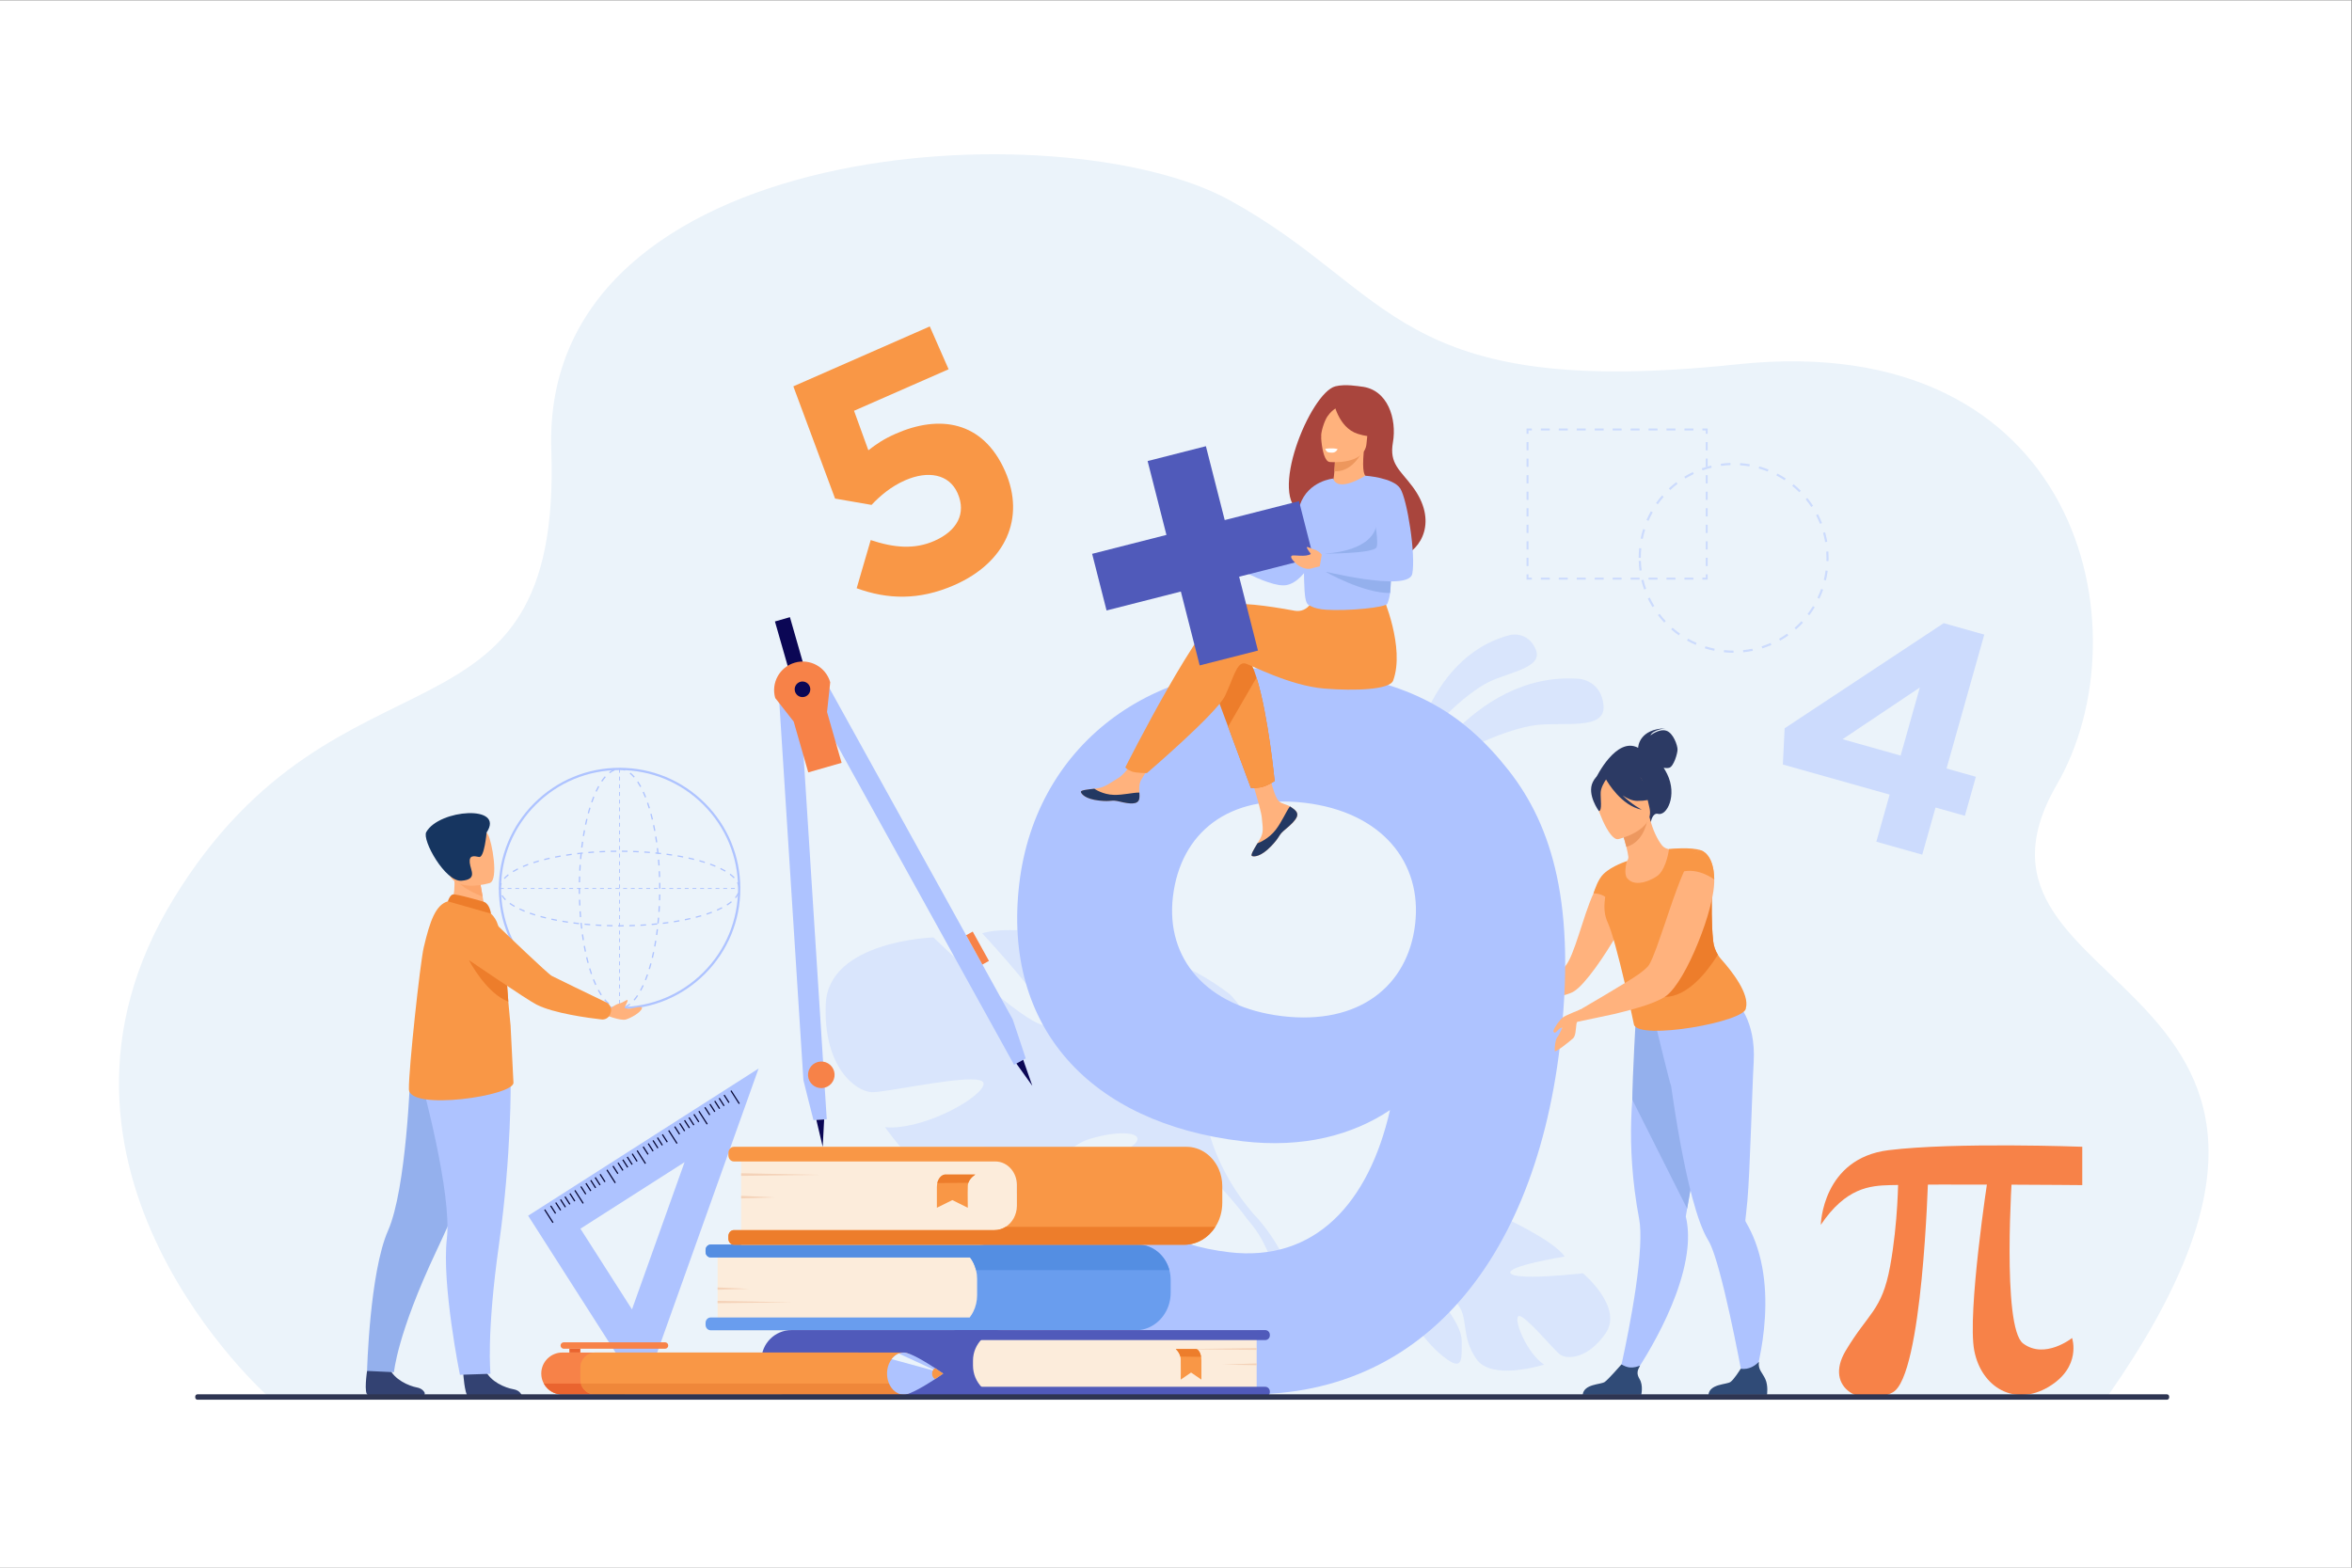 <?xml version="1.0" encoding="UTF-8" standalone="no"?>
<svg
   xmlns:dc="http://purl.org/dc/elements/1.1/"
   xmlns:cc="http://creativecommons.org/ns#"
   xmlns:rdf="http://www.w3.org/1999/02/22-rdf-syntax-ns#"
   xmlns:svg="http://www.w3.org/2000/svg"
   xmlns="http://www.w3.org/2000/svg"
   xmlns:sodipodi="http://sodipodi.sourceforge.net/DTD/sodipodi-0.dtd"
   xmlns:inkscape="http://www.inkscape.org/namespaces/inkscape"
   version="1.1"
   id="svg2"
   xml:space="preserve"
   width="4000"
   height="2666.667"
   viewBox="0 0 4000 2666.667"
   sodipodi:docname="10799.eps"><rect x="0" y="0" width="4000" height="2666.667" fill="#808080" stroke="none"/><defs
     id="defs6" /><sodipodi:namedview
     pagecolor="#ffffff"
     bordercolor="#666666"
     borderopacity="1"
     objecttolerance="10"
     gridtolerance="10"
     guidetolerance="10"
     inkscape:pageopacity="0"
     inkscape:pageshadow="2"
     inkscape:window-width="640"
     inkscape:window-height="480"
     id="namedview4" /><g
     id="g10"
     inkscape:groupmode="layer"
     inkscape:label="ink_ext_XXXXXX"
     transform="matrix(1.333,0,0,-1.333,0,2666.667)"><g
       id="g12"
       transform="scale(0.1)"><path
         d="M 0,0 H 30000 V 20000 H 0 Z"
         style="fill:#ffffff;fill-opacity:1;fill-rule:nonzero;stroke:none"
         id="path14" /><path
         d="m 3429.16,2178 c 0,0 -3320.68,2926.1 -1208.09,6368.7 2112.59,3442.7 4949.97,1711.4 4812.66,5718.3 -137.31,4007 6525.37,4351.2 8646.17,3189.4 2120.8,-1161.9 2108.1,-2561.2 6486.2,-2098.2 4378.1,463 5214.5,-3396.4 4075.5,-5363.4 C 24625.5,7202 30726.9,7662.3 26882.4,2178 H 3429.16"
         style="fill:#ebf3fa;fill-opacity:1;fill-rule:nonzero;stroke:none"
         id="path16" /><path
         d="m 17928.3,9803.9 c 0,0 744.8,1544 2086,1544 46.9,0 94.2,-1.8 142.5,-5.7 0,0 277.5,-26.6 301.7,-344 24.2,-317.4 -513.5,-200.8 -872,-247 -358.5,-46.2 -1244.8,-382.3 -1658.2,-947.3"
         style="fill:#d9e5fc;fill-opacity:1;fill-rule:nonzero;stroke:none"
         id="path18" /><path
         d="m 17968.9,10137.4 c 0,0 175.3,1477 1302.1,1765.8 0,0 20.9,5 52.7,5 71.5,0 198.4,-25.3 269.1,-189.1 102.1,-236.8 -340.5,-289.1 -603,-419 -262.5,-129.9 -853,-620.9 -1020.9,-1162.7"
         style="fill:#d9e5fc;fill-opacity:1;fill-rule:nonzero;stroke:none"
         id="path20" /><path
         d="m 16610.9,2822.9 -140.4,6.7 c 0,0 -98.7,970.2 -441.3,1469.8 -13.5,18.2 -33,44.3 -57.2,76.1 v 0 c -57.6,69.4 -97.4,121.1 -123.8,159 -174.4,218.3 -418.1,499.3 -547.5,541.2 v 0 0 c -114.2,-525.8 -1208.3,-848 -1856.8,-855.9 -10.6,-0.1 -21,-0.2 -31.2,-0.2 -609.7,0 -382.5,232.1 -117.7,583.1 269.2,356.8 985.2,434.4 1166.5,590.8 110.6,95.5 31.9,149.6 -138.5,149.6 -108.8,0 -255.1,-22.1 -413.2,-69.6 -405.9,-121.9 -518.6,-580.6 -1171.4,-789.8 -54.6,-17.5 -110.2,-25.5 -166.2,-25.5 -613.9,0 -1280.3,962.2 -1280.3,962.2 22.9,-2 46.3,-2.9 70.3,-2.9 492.6,0 1191.2,402.7 1187,561 -0.9,37.8 -64.8,52.4 -165.3,52.4 -168.3,0 -439.1,-40.8 -689.1,-81.6 -250.1,-40.7 -479.3,-81.5 -564.3,-81.5 -2.4,0 -4.7,0.1 -6.8,0.1 -201.5,6.2 -621.8,315.2 -588.5,1123.9 33.2,808.7 1374.3,850.8 1374.3,850.8 0,0 1153.2,-1122.5 1430.2,-1122.5 2.9,0 5.6,0.1 8.3,0.4 261.4,23.6 -816.7,1174.3 -816.7,1174.3 91.5,29.4 215.8,41.4 357.4,41.4 603.1,0 1516.6,-217 1516.6,-217 0,0 259.8,-1492.7 501.3,-1492.7 6.7,0 13.4,1.2 20,3.5 247,87.3 -314,1384.1 -314,1384.1 509.1,-39.2 1080.3,-499 1080.3,-499 761.9,-785.5 -278.1,-1713.6 -278.1,-1713.6 0,0 106.8,-544.4 581.3,-1092.1 0,0 692.1,-670.1 614.8,-1686.5 m -1310.1,2253.3 c 0,0 0,-0.1 -0.1,-0.1 0.1,0 0.1,0.1 0.1,0.1 m 0,0.1 v 0 0 m 0.1,0.3 v 0 0 m 0.2,0.9 c -0.1,-0.1 -0.1,-0.2 -0.1,-0.4 0,0.2 0,0.3 0.1,0.4 m 0,0.2 c 0,-0.1 0,-0.1 0,-0.1 0,0 0,0 0,0.1 m 0,0.2 v -0.1 0.1 m 0.1,0.4 c 0,-0.1 0,-0.2 0,-0.4 0,0.1 0,0.3 0,0.4 m 0.3,1.2 c -0.1,-0.4 -0.2,-0.8 -0.3,-1.1 0.1,0.3 0.2,0.7 0.3,1.1 m 1.1,5.1 c -0.2,-0.9 -0.6,-2.6 -1.1,-5.1 0.4,1.8 0.8,3.9 1.1,5.1 m 0.1,0.5 c 0,-0.1 0,-0.2 -0.1,-0.4 0.1,0.2 0.1,0.3 0.1,0.4 m 0.2,0.8 c 0,0 -0.1,-0.3 -0.2,-0.8 0.1,0.5 0.2,0.8 0.2,0.8"
         style="fill:#d9e5fc;fill-opacity:1;fill-rule:nonzero;stroke:none"
         id="path22" /><path
         d="m 19225.2,2514.6 c -156.7,0 -311,34.4 -389.7,149.1 -196.6,286.6 -101.2,506 -225.9,680.9 -84.5,118.4 -178.1,194.8 -222.1,194.8 -21,0 -30.7,-17.4 -22.8,-55.9 24.5,-119.1 286.7,-372.4 285,-599.3 -1.2,-154.7 7.9,-280.8 -67.4,-280.8 -35.2,0 -88.9,27.5 -170.6,92.6 -256.5,204.3 -594.8,673.2 -479.4,920 5,10.7 9.8,21 14.4,30.8 -11.2,-18.4 -14.4,-30.8 -14.4,-30.8 -14,5 -33.6,7.2 -57.1,7.2 -84.8,0 -220.3,-28.6 -327.2,-55 l -0.2,-0.1 c -22.1,-7 -53.8,-15.4 -97.9,-25.4 h -0.1 l -0.1,-0.1 c -19.1,-5.2 -34.7,-9.6 -45.7,-12.7 l -0.7,-0.2 -0.3,-0.1 c -17.2,-5.6 -34.5,-12.2 -51.8,-19.5 l -43.3,51.7 c 102.8,34.1 173.3,42.2 173.3,42.2 v 0 c 357.2,73 566.5,258.8 566.5,258.8 0,0 -131.1,695.7 413.7,775.2 0,0 3.5,0.1 10.1,0.1 60.7,0 379.9,-6.3 574.1,-134.5 0,0 -621.1,-347.4 -549.2,-459.1 6.6,-10.3 17.7,-15 32.3,-15 144,0.1 631.8,452.1 631.8,452.1 0,0 657.4,-298.8 802.2,-510.6 0,0 -782.9,-128.3 -685.7,-218.9 31.2,-29.1 137.2,-39 266.6,-39 273.4,0 651.5,44.1 651.5,44.1 0,0 522.6,-432.9 288.3,-768.4 -162.6,-232.7 -338.7,-301 -458.8,-301 -53,0 -95.2,13.3 -120.4,31.7 -77.2,56.3 -434.3,492.6 -521.8,492.6 -5.7,0 -10.4,-2 -13.6,-6 -52.6,-65.4 121.1,-478.6 331.2,-614.4 0,0 -240.1,-77.1 -474.8,-77.1"
         style="fill:#d9e5fc;fill-opacity:1;fill-rule:nonzero;stroke:none"
         id="path24" /><path
         d="m 10205.4,11093.3 342.5,-5371.4 -169.2,-10.8 c -1.9,-0.1 -128.6,510.3 -128.6,510.3 l -309.64,4855 264.94,16.9"
         style="fill:#aec3ff;fill-opacity:1;fill-rule:nonzero;stroke:none"
         id="path26" /><path
         d="m 10415.4,5713.5 81,-342.8 18.4,349.1 z"
         style="fill:#0b0755;fill-opacity:1;fill-rule:nonzero;stroke:none"
         id="path28" /><path
         d="m 10309.2,6278.7 c -6,93.4 65,174 158.5,180 93.4,6 174,-65 180,-158.4 6,-93.5 -65,-174.1 -158.5,-180.1 -93.4,-6 -174,65 -180,158.5"
         style="fill:#f78248;fill-opacity:1;fill-rule:nonzero;stroke:none"
         id="path30" /><path
         d="m 10332.2,11126.3 2606,-4709.4 148.3,82.1 c 1.7,0.9 -166.6,499.2 -166.6,499.2 l -2355.4,4256.6 -232.3,-128.5"
         style="fill:#aec3ff;fill-opacity:1;fill-rule:nonzero;stroke:none"
         id="path32" /><path
         d="m 13054.3,6481.2 116.5,-332.3 -203.6,284.1 z"
         style="fill:#0b0755;fill-opacity:1;fill-rule:nonzero;stroke:none"
         id="path34" /><path
         d="m 12617.3,7742.9 -83.8,-46.4 -207.1,374.2 83.9,46.4 207,-374.2"
         style="fill:#f78248;fill-opacity:1;fill-rule:nonzero;stroke:none"
         id="path36" /><path
         d="m 10267.1,11470.3 -191.4,-54.9 -188.97,659.2 191.37,54.8 189,-659.1"
         style="fill:#0b0755;fill-opacity:1;fill-rule:nonzero;stroke:none"
         id="path38" /><path
         d="m 10592.2,11299.1 -40.6,-380.1 185.9,-648.4 -425.3,-121.9 -185.9,648.4 -235.78,300.8 c -55.49,193.7 56.54,395.7 250.18,451.2 l 0.4,0.1 c 193.6,55.5 395.7,-56.5 451.1,-250.1"
         style="fill:#f78248;fill-opacity:1;fill-rule:nonzero;stroke:none"
         id="path40" /><path
         d="m 10142.7,11181.5 c -15.1,52.8 15.4,108 68.3,123.1 52.8,15.2 107.9,-15.4 123.1,-68.2 15.1,-52.9 -15.4,-108 -68.3,-123.2 -52.8,-15.1 -107.9,15.5 -123.1,68.3"
         style="fill:#0b0755;fill-opacity:1;fill-rule:nonzero;stroke:none"
         id="path42" /><path
         d="m 21787.1,12608.7 h -67.4 v 24.8 h 42.7 v 42.7 h 24.7 v -67.5"
         style="fill:#ccdbfd;fill-opacity:1;fill-rule:nonzero;stroke:none"
         id="path44" /><path
         d="m 21605.2,12608.7 h -114.6 v 24.8 h 114.6 v -24.8 m -229.1,0 h -114.5 v 24.8 h 114.5 v -24.8 m -229,0 h -114.5 v 24.8 h 114.5 v -24.8 m -229,0 h -114.5 v 24.8 h 114.5 v -24.8 m -229,0 h -114.5 v 24.8 h 114.5 v -24.8 m -229.1,0 h -114.5 v 24.8 h 114.5 v -24.8 m -229,0 h -114.5 v 24.8 h 114.5 v -24.8 m -229,0 h -114.5 v 24.8 h 114.5 v -24.8 m -229,0 h -114.5 v 24.8 h 114.5 v -24.8"
         style="fill:#ccdbfd;fill-opacity:1;fill-rule:nonzero;stroke:none"
         id="path46" /><path
         d="m 19544,12608.7 h -67.5 v 67.5 h 24.7 v -42.7 h 42.8 v -24.8"
         style="fill:#ccdbfd;fill-opacity:1;fill-rule:nonzero;stroke:none"
         id="path48" /><path
         d="m 19501.2,12781.7 h -24.7 v 105.5 h 24.7 v -105.5 m 0,210.9 h -24.7 v 105.5 h 24.7 v -105.5 m 0,211 h -24.7 v 105.5 h 24.7 v -105.5 m 0,210.9 h -24.7 v 105.5 h 24.7 v -105.5 m 0,211 h -24.7 v 105.4 h 24.7 v -105.4 m 0,210.9 h -24.7 v 105.5 h 24.7 v -105.5 m 0,211 h -24.7 v 105.5 h 24.7 v -105.5 m 0,210.9 h -24.7 v 105.5 h 24.7 v -105.5"
         style="fill:#ccdbfd;fill-opacity:1;fill-rule:nonzero;stroke:none"
         id="path50" /><path
         d="m 19501.2,14469.3 h -24.7 v 67.4 h 67.5 v -24.7 h -42.8 v -42.7"
         style="fill:#ccdbfd;fill-opacity:1;fill-rule:nonzero;stroke:none"
         id="path52" /><path
         d="m 21605.2,14512 h -114.6 v 24.7 h 114.6 v -24.7 m -229.1,0 h -114.5 v 24.7 h 114.5 v -24.7 m -229,0 h -114.5 v 24.7 h 114.5 v -24.7 m -229,0 h -114.5 v 24.7 h 114.5 v -24.7 m -229,0 h -114.5 v 24.7 h 114.5 v -24.7 m -229.1,0 h -114.5 v 24.7 h 114.5 v -24.7 m -229,0 h -114.5 v 24.7 h 114.5 v -24.7 m -229,0 h -114.5 v 24.7 h 114.5 v -24.7 m -229,0 h -114.5 v 24.7 h 114.5 v -24.7"
         style="fill:#ccdbfd;fill-opacity:1;fill-rule:nonzero;stroke:none"
         id="path54" /><path
         d="m 21787.1,14469.3 h -24.7 v 42.7 h -42.7 v 24.7 h 67.4 v -67.4"
         style="fill:#ccdbfd;fill-opacity:1;fill-rule:nonzero;stroke:none"
         id="path56" /><path
         d="m 21787.1,12781.7 h -24.7 v 105.5 h 24.7 v -105.5 m 0,210.9 h -24.7 v 105.5 h 24.7 v -105.5 m 0,211 h -24.7 v 105.5 h 24.7 v -105.5 m 0,210.9 h -24.7 v 105.5 h 24.7 v -105.5 m 0,211 h -24.7 v 105.4 h 24.7 v -105.4 m 0,210.9 h -24.7 v 105.5 h 24.7 v -105.5 m -17.4,211 h -7.3 v 105.5 h 24.7 v -100.4 c -5.8,-1.7 -11.6,-3.4 -17.4,-5.1 m 17.4,210.9 h -24.7 v 105.5 h 24.7 v -105.5"
         style="fill:#ccdbfd;fill-opacity:1;fill-rule:nonzero;stroke:none"
         id="path58" /><path
         d="m 22117.1,11675.1 c -41.3,0.1 -83,2.2 -123.9,6.4 l 2.8,27.4 c 40,-4.1 80.8,-6.2 121.1,-6.2 v -27.6 m 123.9,6.2 -2.7,27.4 c 40.1,4 80.5,10.2 119.9,18.3 l 5.5,-27 c -40.3,-8.3 -81.6,-14.6 -122.7,-18.7 m -370.4,19.2 c -40.4,8.4 -80.8,18.9 -120.1,31.4 l 8.4,26.3 c 38.4,-12.2 77.8,-22.6 117.3,-30.8 l -5.6,-26.9 m 613.2,30.8 -8.3,26.2 c 38.4,12.2 76.7,26.4 113.6,42.5 l 11,-25.3 c -37.9,-16.4 -77,-31 -116.3,-43.4 m -849.5,44.3 c -37.7,16.5 -75.1,35.1 -111.1,55.4 l 13.6,24 c 35.1,-19.8 71.6,-38 108.5,-54.1 l -11,-25.3 m 1076.9,54.3 -13.5,24 c 35.1,19.8 69.6,41.5 102.5,64.8 l 15.9,-22.5 c -33.7,-23.8 -69,-46.1 -104.9,-66.3 m -1292.8,67.7 c -33.6,23.8 -66.4,49.7 -97.4,76.8 l 18.1,20.7 c 30.3,-26.5 62.4,-51.8 95.3,-75.1 l -16,-22.4 m 1495.3,75.2 -18,20.8 c 30.3,26.5 59.7,54.8 87.2,84.2 l 20.1,-18.8 c -28.1,-30.1 -58.2,-59.1 -89.3,-86.2 m -1681.8,87.9 c -28.2,30.2 -55.1,62.2 -79.9,95 l 21.9,16.6 c 24.3,-32.1 50.6,-63.3 78.1,-92.8 l -20.1,-18.8 m 1851.2,93.1 -21.9,16.7 c 24.4,32.1 47.4,65.8 68.4,100.2 l 23.5,-14.4 c -21.4,-35.1 -45,-69.6 -70,-102.5 m -2000.9,104.5 c -21.5,35.3 -41.3,72 -59,109.2 l 24.9,11.8 c 17.3,-36.3 36.7,-72.2 57.6,-106.7 l -23.5,-14.3 m 2130.1,107.1 -24.9,11.9 c 17.4,36.4 33,74.1 46.6,112 l 25.9,-9.2 c -13.8,-38.8 -29.9,-77.4 -47.6,-114.7 m -2236.5,116.8 c -13.7,38.9 -25.6,78.9 -35.3,119 l 26.8,6.5 c 9.4,-39.2 21,-78.3 34.5,-116.3 l -26,-9.2 m 2319.7,116.8 -26.8,6.5 c 9.5,39.2 17.1,79.2 22.6,119.2 l 27.3,-3.8 c -5.6,-40.8 -13.4,-81.9 -23.1,-121.9 m -2377.9,124.2 c -5.5,40.7 -9,82.3 -10.3,123.6 l 27.5,0.9 c 1.3,-40.3 4.7,-81 10.1,-120.8 l -27.3,-3.7 m 2411.5,121.4 -27.5,0.9 c 0.5,13.7 0.7,27.4 0.7,41.2 0,26.7 -0.9,53.7 -2.7,80.1 l 27.5,1.8 c 1.8,-27 2.7,-54.6 2.7,-81.9 0,-13.9 -0.2,-28.1 -0.7,-42.1 m -2394.9,42.1 h -27.5 c 0,41.4 2.1,83.1 6.2,123.9 l 27.4,-2.8 c -4,-39.9 -6.1,-80.7 -6.1,-121.1 m 2351.2,200.5 c -6.8,39.8 -15.7,79.6 -26.5,118.4 l 26.5,7.4 c 11.1,-39.7 20.2,-80.5 27.1,-121.1 l -27.1,-4.7 m -2326.7,40.5 -26.9,5.6 c 8.3,40.4 18.9,80.8 31.3,120.1 l 26.3,-8.4 c -12.2,-38.3 -22.5,-77.8 -30.7,-117.3 m 2261.6,192.8 c -14.8,37.5 -31.7,74.6 -50.2,110.4 l 24.4,12.7 c 19,-36.6 36.3,-74.7 51.4,-113 l -25.6,-10.1 m -2188.3,38.1 -25.3,11 c 16.4,37.8 35.1,75.2 55.3,111.1 l 24,-13.5 c -19.8,-35.1 -38,-71.7 -54,-108.6 m 2076.8,177 c -22.1,33.6 -46.2,66.6 -71.6,97.9 l 21.3,17.3 c 26.1,-32 50.7,-65.7 73.3,-100.1 l -23,-15.1 m -1957.9,34.1 -22.5,15.9 c 23.8,33.6 49.6,66.4 76.8,97.5 l 20.7,-18.1 c -26.5,-30.4 -51.7,-62.5 -75,-95.3 m 1805,153.8 c -28.5,28.5 -58.8,55.9 -90,81.4 l 17.4,21.3 c 32,-26 63,-54.1 92.1,-83.2 l -19.5,-19.5 m -1645.6,28.7 -18.8,20.1 c 30.1,28.2 62,55.1 94.9,80 l 16.6,-21.9 c -32.1,-24.3 -63.3,-50.6 -92.7,-78.2 m 1457.8,124.4 c -33.7,22.2 -68.9,42.8 -104.6,61.4 l 12.7,24.4 c 36.5,-19 72.6,-40.1 107,-62.8 l -15.1,-23 m -1264.9,22.1 -14.3,23.5 c 35.2,21.5 71.9,41.3 109.2,59 l 11.8,-24.8 c -36.4,-17.3 -72.3,-36.8 -106.7,-57.7 m 1049.9,89.6 c -37.5,14.8 -76.1,27.9 -114.9,38.7 l 7.4,26.5 c 39.7,-11.1 79.3,-24.4 117.6,-39.6 l -10.1,-25.6 m -831.2,14.5 -9.2,25.9 c 18.8,6.7 37.8,12.9 57,18.7 h 17.4 v 5.1 c 14.8,4.2 29.7,8.1 44.6,11.7 l 6.5,-26.8 c -39.2,-9.5 -78.3,-21.1 -116.3,-34.6"
         style="fill:#ccdbfd;fill-opacity:1;fill-rule:nonzero;stroke:none"
         id="path60" /><path
         d="m 21787.1,14047.4 h -17.4 c 5.8,1.7 11.6,3.4 17.4,5.1 v -5.1"
         style="fill:#bdcffe;fill-opacity:1;fill-rule:nonzero;stroke:none"
         id="path62" /><path
         d="m 22319.9,14053.7 c -39.7,6.7 -80.2,11.6 -120.4,14.3 l 1.8,27.5 c 41.2,-2.8 82.7,-7.7 123.2,-14.7 l -4.6,-27.1 m -362.6,6.2 -3.7,27.3 c 40.7,5.5 82.3,9 123.6,10.4 l 1,-27.5 c -40.4,-1.4 -81.1,-4.8 -120.9,-10.2"
         style="fill:#ccdbfd;fill-opacity:1;fill-rule:nonzero;stroke:none"
         id="path64" /><path
         d="M 8194.09,2212.5 6738.2,4491.6 9678.24,6369.7 Z"
         style="fill:#aec3ff;fill-opacity:1;fill-rule:nonzero;stroke:none"
         id="path66" /><path
         d="M 8063.13,3296 7405.21,4325.9 8733.8,5174.6 Z"
         style="fill:#ebf3fa;fill-opacity:1;fill-rule:nonzero;stroke:none"
         id="path68" /><path
         d="m 7062.08,4406.8 -13.06,-8.4 -106.35,166.5 13.06,8.4 106.35,-166.5"
         style="fill:#060633;fill-opacity:1;fill-rule:nonzero;stroke:none"
         id="path70" /><path
         d="m 7095,4524.3 -13.06,-8.3 -62.56,97.9 13.06,8.4 62.56,-98"
         style="fill:#060633;fill-opacity:1;fill-rule:nonzero;stroke:none"
         id="path72" /><path
         d="m 7159.47,4565.5 -13.06,-8.3 -62.56,97.9 13.06,8.3 62.56,-97.9"
         style="fill:#060633;fill-opacity:1;fill-rule:nonzero;stroke:none"
         id="path74" /><path
         d="m 7220.67,4604.6 -13.05,-8.3 -62.56,97.9 13.06,8.3 62.55,-97.9"
         style="fill:#060633;fill-opacity:1;fill-rule:nonzero;stroke:none"
         id="path76" /><path
         d="m 7277.26,4640.8 -13.06,-8.4 -62.56,98 13.06,8.3 62.56,-97.9"
         style="fill:#060633;fill-opacity:1;fill-rule:nonzero;stroke:none"
         id="path78" /><path
         d="m 7340.36,4681.1 -13.06,-8.4 -62.55,98 13.05,8.3 62.56,-97.9"
         style="fill:#060633;fill-opacity:1;fill-rule:nonzero;stroke:none"
         id="path80" /><path
         d="m 7447.26,4652.8 -13.06,-8.3 -106.34,166.5 13.05,8.3 106.35,-166.5"
         style="fill:#060633;fill-opacity:1;fill-rule:nonzero;stroke:none"
         id="path82" /><path
         d="m 7480.19,4770.4 -13.07,-8.3 -62.55,97.9 13.06,8.3 62.56,-97.9"
         style="fill:#060633;fill-opacity:1;fill-rule:nonzero;stroke:none"
         id="path84" /><path
         d="m 7544.65,4811.6 -13.05,-8.4 -62.56,98 13.05,8.3 62.56,-97.9"
         style="fill:#060633;fill-opacity:1;fill-rule:nonzero;stroke:none"
         id="path86" /><path
         d="m 7605.86,4850.7 -13.06,-8.4 -62.56,98 13.06,8.3 62.56,-97.9"
         style="fill:#060633;fill-opacity:1;fill-rule:nonzero;stroke:none"
         id="path88" /><path
         d="m 7662.44,4886.8 -13.06,-8.3 -62.55,97.9 13.05,8.4 62.56,-98"
         style="fill:#060633;fill-opacity:1;fill-rule:nonzero;stroke:none"
         id="path90" /><path
         d="m 7725.55,4927.1 -13.06,-8.3 -62.56,97.9 13.06,8.4 62.56,-98"
         style="fill:#060633;fill-opacity:1;fill-rule:nonzero;stroke:none"
         id="path92" /><path
         d="m 7856.66,4914.4 -13.06,-8.4 -106.35,166.5 13.06,8.3 106.35,-166.4"
         style="fill:#060633;fill-opacity:1;fill-rule:nonzero;stroke:none"
         id="path94" /><path
         d="m 7889.58,5031.9 -13.06,-8.3 -62.56,97.9 13.06,8.4 62.56,-98"
         style="fill:#060633;fill-opacity:1;fill-rule:nonzero;stroke:none"
         id="path96" /><path
         d="m 7954.05,5073.1 -13.06,-8.3 -62.56,97.9 13.06,8.3 62.56,-97.9"
         style="fill:#060633;fill-opacity:1;fill-rule:nonzero;stroke:none"
         id="path98" /><path
         d="m 8015.25,5112.2 -13.05,-8.3 -62.56,97.9 13.06,8.3 62.55,-97.9"
         style="fill:#060633;fill-opacity:1;fill-rule:nonzero;stroke:none"
         id="path100" /><path
         d="m 8071.84,5148.3 -13.06,-8.3 -62.56,97.9 13.06,8.4 62.56,-98"
         style="fill:#060633;fill-opacity:1;fill-rule:nonzero;stroke:none"
         id="path102" /><path
         d="m 8134.94,5188.7 -13.06,-8.4 -62.55,98 13.05,8.3 62.56,-97.9"
         style="fill:#060633;fill-opacity:1;fill-rule:nonzero;stroke:none"
         id="path104" /><path
         d="m 8241.84,5160.4 -13.06,-8.3 -106.34,166.5 13.05,8.3 106.35,-166.5"
         style="fill:#060633;fill-opacity:1;fill-rule:nonzero;stroke:none"
         id="path106" /><path
         d="m 8274.76,5278 -13.06,-8.4 -62.55,98 13.06,8.3 62.55,-97.9"
         style="fill:#060633;fill-opacity:1;fill-rule:nonzero;stroke:none"
         id="path108" /><path
         d="m 8339.23,5319.2 -13.05,-8.4 -62.56,98 13.05,8.3 62.56,-97.9"
         style="fill:#060633;fill-opacity:1;fill-rule:nonzero;stroke:none"
         id="path110" /><path
         d="m 8400.44,5358.3 -13.06,-8.4 -62.56,98 13.06,8.3 62.56,-97.9"
         style="fill:#060633;fill-opacity:1;fill-rule:nonzero;stroke:none"
         id="path112" /><path
         d="m 8457.02,5394.4 -13.06,-8.3 -62.55,97.9 13.05,8.3 62.56,-97.9"
         style="fill:#060633;fill-opacity:1;fill-rule:nonzero;stroke:none"
         id="path114" /><path
         d="m 8520.13,5434.7 -13.06,-8.3 -62.56,97.9 13.06,8.4 62.56,-98"
         style="fill:#060633;fill-opacity:1;fill-rule:nonzero;stroke:none"
         id="path116" /><path
         d="m 8644.17,5417.4 -13.06,-8.3 -106.35,166.5 13.06,8.3 106.35,-166.5"
         style="fill:#060633;fill-opacity:1;fill-rule:nonzero;stroke:none"
         id="path118" /><path
         d="m 8677.08,5535 -13.05,-8.3 -62.56,97.9 13.06,8.3 62.55,-97.9"
         style="fill:#060633;fill-opacity:1;fill-rule:nonzero;stroke:none"
         id="path120" /><path
         d="m 8741.55,5576.2 -13.05,-8.4 -62.56,98 13.05,8.3 62.56,-97.9"
         style="fill:#060633;fill-opacity:1;fill-rule:nonzero;stroke:none"
         id="path122" /><path
         d="m 8802.76,5615.3 -13.06,-8.4 -62.56,98 13.06,8.3 62.56,-97.9"
         style="fill:#060633;fill-opacity:1;fill-rule:nonzero;stroke:none"
         id="path124" /><path
         d="m 8859.34,5651.4 -13.06,-8.3 -62.55,97.9 13.05,8.4 62.56,-98"
         style="fill:#060633;fill-opacity:1;fill-rule:nonzero;stroke:none"
         id="path126" /><path
         d="m 8922.45,5691.7 -13.06,-8.3 -62.55,97.9 13.05,8.4 62.56,-98"
         style="fill:#060633;fill-opacity:1;fill-rule:nonzero;stroke:none"
         id="path128" /><path
         d="m 9029.35,5663.5 -13.06,-8.3 -106.34,166.4 13.05,8.4 106.35,-166.5"
         style="fill:#060633;fill-opacity:1;fill-rule:nonzero;stroke:none"
         id="path130" /><path
         d="m 9062.27,5781.1 -13.06,-8.4 -62.55,97.9 13.05,8.4 62.56,-97.9"
         style="fill:#060633;fill-opacity:1;fill-rule:nonzero;stroke:none"
         id="path132" /><path
         d="m 9126.74,5822.2 -13.06,-8.3 -62.56,97.9 13.06,8.4 62.56,-98"
         style="fill:#060633;fill-opacity:1;fill-rule:nonzero;stroke:none"
         id="path134" /><path
         d="m 9187.94,5861.3 -13.05,-8.3 -62.56,97.9 13.06,8.4 62.55,-98"
         style="fill:#060633;fill-opacity:1;fill-rule:nonzero;stroke:none"
         id="path136" /><path
         d="m 9244.53,5897.5 -13.06,-8.4 -62.56,98 13.06,8.3 62.56,-97.9"
         style="fill:#060633;fill-opacity:1;fill-rule:nonzero;stroke:none"
         id="path138" /><path
         d="m 9307.64,5937.8 -13.06,-8.3 -62.56,97.9 13.06,8.3 62.56,-97.9"
         style="fill:#060633;fill-opacity:1;fill-rule:nonzero;stroke:none"
         id="path140" /><path
         d="m 9438.75,5925 -13.06,-8.3 -106.35,166.5 13.06,8.3 106.35,-166.5"
         style="fill:#060633;fill-opacity:1;fill-rule:nonzero;stroke:none"
         id="path142" /><path
         d="m 23230.3,4374.9 c 0,0 17.3,849.1 866.4,953.1 849.2,104 2469.5,43.3 2469.5,43.3 v -489.4 c 0,0 -1839.3,16.6 -2452.1,0 -254.7,-6.9 -563.2,-30.4 -883.8,-507"
         style="fill:#f78248;fill-opacity:1;fill-rule:nonzero;stroke:none"
         id="path144" /><path
         d="m 24599.3,4975.7 c 0,0 -69.3,-2530.2 -450.6,-2738.1 -381.2,-208 -889.6,46.2 -600.7,531.4 288.8,485.2 462.1,508.3 566.1,1074.4 103.9,566.2 103.9,1132.3 103.9,1132.3 h 381.3"
         style="fill:#f78248;fill-opacity:1;fill-rule:nonzero;stroke:none"
         id="path146" /><path
         d="m 25361.8,4975.7 c 0,0 -265.7,-1733 -173.3,-2206.7 92.4,-473.7 519.9,-716.3 947.4,-462.1 427.4,254.2 300.3,623.9 300.3,623.9 0,0 -348.4,-277.3 -624.8,-69.4 -276.3,208 -137.7,2206.7 -137.7,2206.7 l -311.9,-92.4"
         style="fill:#f78248;fill-opacity:1;fill-rule:nonzero;stroke:none"
         id="path148" /><path
         d="m 7904.67,10178.6 c -403.83,0 -783.49,-157.3 -1069.04,-442.8 -285.56,-285.6 -442.82,-665.2 -442.82,-1069.1 0,-403.8 157.26,-783.5 442.82,-1069 285.55,-285.6 665.21,-442.8 1069.04,-442.8 403.84,0 783.5,157.2 1069.06,442.8 285.54,285.5 442.81,665.2 442.81,1069 0,403.9 -157.27,783.5 -442.81,1069.1 -285.56,285.5 -665.22,442.8 -1069.06,442.8 z m 0,-3052.4 c -411.49,0 -798.35,160.2 -1089.32,451.2 -290.97,291 -451.21,677.8 -451.21,1089.3 0,411.5 160.24,798.4 451.21,1089.3 290.97,291 677.83,451.3 1089.32,451.3 411.5,0 798.36,-160.3 1089.33,-451.3 290.97,-290.9 451.21,-677.8 451.21,-1089.3 0,-411.5 -160.24,-798.3 -451.21,-1089.3 -290.97,-291 -677.83,-451.2 -1089.33,-451.2"
         style="fill:#aec3ff;fill-opacity:1;fill-rule:nonzero;stroke:none"
         id="path150" /><path
         d="m 8005.81,9133.4 c -23.51,0.4 -47.49,0.8 -71.28,0.9 l 0.09,16 c 23.88,-0.1 47.93,-0.4 71.51,-0.9 z m -213.81,-0.3 -0.36,16 c 23.63,0.6 47.69,0.9 71.49,1.1 l 0.13,-16 c -23.72,-0.2 -47.7,-0.5 -71.26,-1.1 z m 356.27,-4.7 c -23.5,1.1 -47.46,2.2 -71.21,3 l 0.56,16 c 23.83,-0.8 47.87,-1.9 71.46,-3.1 z m -498.72,-0.6 -0.84,15.9 c 23.51,1.3 47.55,2.4 71.44,3.3 l 0.61,-16 c -23.82,-0.9 -47.78,-2 -71.21,-3.2 z m 640.96,-8.8 c -23.4,1.9 -47.32,3.7 -71.08,5.3 l 1.05,15.9 c 23.85,-1.5 47.84,-3.3 71.33,-5.2 z m -783.18,-0.9 -1.34,15.9 c 23.54,2 47.54,3.8 71.32,5.5 l 1.09,-16 c -23.7,-1.6 -47.61,-3.4 -71.07,-5.4 z m 925.03,-13 c -23.37,2.7 -47.2,5.3 -70.86,7.6 l 1.56,15.9 c 23.74,-2.3 47.67,-4.9 71.13,-7.6 z m -1066.84,-1.3 -1.87,15.9 c 23.51,2.8 47.44,5.4 71.12,7.8 l 1.59,-16 c -23.58,-2.3 -47.41,-4.9 -70.84,-7.7 z m 1208.09,-17.5 c -23.08,3.5 -46.81,6.9 -70.53,10.1 l 2.11,15.8 c 23.82,-3.1 47.65,-6.5 70.84,-10.1 z m -1349.28,-1.8 -2.46,15.9 c 23.22,3.6 47.05,7.1 70.8,10.3 l 2.17,-15.9 c -23.66,-3.2 -47.38,-6.7 -70.51,-10.3 z m 1489.64,-22.6 c -22.86,4.5 -46.42,8.9 -70.04,13 l 2.74,15.7 c 23.73,-4.1 47.41,-8.5 70.38,-13 z m -1629.91,-2.2 -3.14,15.7 c 22.95,4.6 46.61,9 70.34,13.2 l 2.8,-15.7 c -23.62,-4.2 -47.18,-8.6 -70,-13.2 z m 1768.96,-28.5 c -22.53,5.6 -45.86,11.1 -69.32,16.2 l 3.44,15.7 c 23.61,-5.2 47.07,-10.7 69.74,-16.4 z m -1907.87,-2.8 -3.93,15.5 c 22.66,5.8 46.1,11.3 69.67,16.6 l 3.51,-15.6 c -23.43,-5.2 -46.72,-10.8 -69.25,-16.5 z M 8990,8992.8 c -21.93,6.9 -44.87,13.7 -68.17,20.3 l 4.32,15.4 c 23.47,-6.6 46.58,-13.5 68.68,-20.5 z m -2181.63,-3.6 -4.92,15.3 c 22.09,7.1 45.16,14.1 68.59,20.8 l 4.39,-15.4 c -23.24,-6.6 -46.14,-13.6 -68.06,-20.7 z m 2315.19,-44.8 c -20.99,8.7 -43.27,17.3 -66.22,25.6 l 5.43,15.1 c 23.19,-8.4 45.71,-17.1 66.94,-26 z m -2448.38,-4.5 -6.27,14.7 c 21.13,9 43.59,17.9 66.74,26.5 l 5.54,-15 c -22.91,-8.5 -45.12,-17.3 -66.01,-26.2 z m 2575.42,-58 c -19.2,11.3 -40.18,22.6 -62.37,33.4 l 7.02,14.4 c 22.56,-11 43.92,-22.5 63.48,-34 z m -2701.67,-5.9 -8.33,13.7 c 19.37,11.8 40.58,23.5 63.05,34.8 l 7.18,-14.3 c -22.08,-11.1 -42.9,-22.6 -61.9,-34.2 z m 2813.01,-79 c -14.82,15.6 -32.51,31.1 -52.58,46.1 l 9.59,12.8 c 20.78,-15.5 39.14,-31.6 54.57,-47.8 z m -2922.17,-8.3 -11.96,10.7 c 14.84,16.7 32.76,33.3 53.26,49.3 l 9.88,-12.5 c -19.75,-15.5 -36.97,-31.5 -51.18,-47.5 z m 2982.7,-111.2 c -1.63,21.5 -8.19,43.1 -19.52,64.3 l 14.11,7.5 c 12.39,-23.1 19.58,-46.9 21.37,-70.6 z m -3050.21,-34.6 c -1.19,7.9 -1.79,15.9 -1.79,23.8 0,24.1 5.54,48.3 16.46,71.9 l 14.53,-6.7 c -9.94,-21.5 -14.98,-43.4 -14.98,-65.2 0,-7.1 0.54,-14.3 1.61,-21.5 z m 3016.87,-100 -12.35,10.2 c 15.8,19.1 27.69,38.8 35.36,58.4 l 14.91,-5.8 c -8.28,-21.2 -21.04,-42.3 -37.92,-62.8 z m -2945.16,-25.8 c -18.82,18.5 -34.25,37.6 -45.86,56.8 l 13.69,8.3 c 10.92,-18.1 25.53,-36.1 43.4,-53.7 z m 2834.56,-67.3 -8.55,13.5 c 21.08,13.4 40.31,27.1 57.15,41 l 10.16,-12.4 c -17.35,-14.2 -37.12,-28.4 -58.76,-42.1 z M 6560.57,8432 c -22.04,12.5 -42.52,25.6 -60.87,38.7 l 9.33,13 c 17.89,-12.8 37.9,-25.5 59.47,-37.8 z m 2590.39,-48.7 -6.4,14.7 c 22.52,9.9 44.07,20.1 64.02,30.4 l 7.35,-14.2 c -20.26,-10.5 -42.12,-20.9 -64.97,-30.9 z m -2460.73,-13.4 c -22.95,9.4 -45.08,19.1 -65.79,28.9 l 6.86,14.5 c 20.44,-9.7 42.29,-19.3 64.95,-28.5 z m 2326.54,-37.4 -5.01,15.2 c 23.05,7.6 45.6,15.6 67.01,23.6 l 5.65,-14.9 c -21.62,-8.2 -44.39,-16.2 -67.65,-23.9 z M 6825.42,8322 c -23.39,7.3 -46.3,14.8 -68.08,22.5 l 5.34,15.1 c 21.58,-7.6 44.29,-15.1 67.49,-22.3 z m 2053.77,-29.6 -3.99,15.5 c 23.37,6 46.47,12.3 68.62,18.8 l 4.48,-15.4 c -22.32,-6.5 -45.57,-12.9 -69.11,-18.9 z M 6963.56,8284 c -23.61,5.7 -46.95,11.8 -69.35,17.9 l 4.25,15.5 c 22.24,-6.2 45.43,-12.2 68.9,-17.9 z m 1776.05,-23.7 -3.18,15.7 c 23.52,4.8 46.94,9.8 69.6,15 l 3.57,-15.6 c -22.78,-5.2 -46.33,-10.3 -69.99,-15.1 z m -1636.11,-6.7 c -23.66,4.6 -47.25,9.4 -70.14,14.3 l 3.38,15.7 c 22.77,-4.9 46.24,-9.7 69.78,-14.3 z m 1495.25,-18.7 -2.51,15.8 c 23.6,3.7 47.23,7.7 70.23,11.9 l 2.85,-15.8 c -23.12,-4.2 -46.86,-8.2 -70.57,-11.9 z m -1354.15,-5.3 c -23.76,3.6 -47.54,7.4 -70.66,11.3 l 2.68,15.8 c 23.02,-3.9 46.69,-7.7 70.35,-11.3 z m 1212.43,-14.5 -1.92,15.9 c 23.67,2.8 47.45,5.9 70.66,9.2 l 2.21,-15.9 c -23.31,-3.2 -47.18,-6.3 -70.95,-9.2 z m -1070.54,-4 c -23.73,2.7 -47.62,5.6 -71.02,8.6 l 2.06,15.9 c 23.31,-3.1 47.11,-5.9 70.75,-8.6 z m 928.23,-10.7 -1.38,15.9 c 23.69,2.1 47.56,4.3 70.95,6.7 l 1.64,-15.9 c -23.47,-2.4 -47.43,-4.7 -71.21,-6.7 z m -785.81,-2.9 c -23.85,1.9 -47.83,4 -71.26,6.2 l 1.51,16 c 23.35,-2.3 47.24,-4.3 71,-6.2 z m 643.12,-7.2 -0.88,16 c 23.77,1.3 47.7,2.8 71.14,4.4 l 1.12,-15.9 c -23.52,-1.7 -47.53,-3.2 -71.38,-4.5 z m -500.36,-1.8 c -23.77,1.2 -47.8,2.5 -71.41,4 l 1,16 c 23.53,-1.5 47.48,-2.8 71.17,-4 z m 357.45,-3.9 -0.4,16 c 23.74,0.6 47.71,1.4 71.24,2.3 l 0.64,-16 c -23.62,-0.9 -47.67,-1.7 -71.48,-2.3 z m -214.51,-0.8 c -23.88,0.5 -47.93,1.1 -71.48,1.9 l 0.52,16 c 23.48,-0.8 47.45,-1.4 71.26,-1.8 z m 90.06,-0.8 c -6.18,0 -12.37,0 -18.54,0.1 l 0.05,16 c 23.78,-0.1 47.62,0 71.27,0.2 l 0.17,-16 c -17.58,-0.2 -35.23,-0.3 -52.95,-0.3"
         style="fill:#aec3ff;fill-opacity:1;fill-rule:nonzero;stroke:none"
         id="path152" /><path
         d="m 7973.15,10170.4 c -22.55,9.4 -45.6,14.2 -68.48,14.2 v 16.6 c 25.09,0 50.28,-5.2 74.87,-15.4 z m -192.13,-32.6 -10.14,13.2 c 21.57,16.6 43.8,29.3 66.08,37.6 l 5.84,-15.5 c -20.73,-7.8 -41.52,-19.7 -61.78,-35.3 z m 304.55,-55.2 c -16.83,19.6 -34.18,36.7 -51.58,50.8 l 10.45,12.9 c 18.18,-14.7 36.26,-32.5 53.75,-52.9 z m -401.46,-52.3 -13.76,9.3 c 14.86,21.9 30.25,41.9 45.76,59.5 l 12.46,-11 c -15.04,-17.1 -30,-36.5 -44.46,-57.8 z m 482.84,-69.1 c -12.19,22.5 -24.86,43.7 -37.63,62.9 l 13.86,9.2 c 13.04,-19.7 25.96,-41.3 38.38,-64.2 z m -554.24,-59.1 -15.07,7 c 10.9,23.4 22.25,45.8 33.74,66.6 l 14.55,-8 c -11.31,-20.5 -22.49,-42.6 -33.22,-65.6 z m 615.89,-74.5 c -9.31,23.5 -19.02,46.3 -28.86,67.8 l 15.11,6.9 c 9.96,-21.7 19.79,-44.8 29.2,-68.6 z m -670.99,-62.2 -15.69,5.5 c 8.41,24 17.21,47.5 26.14,69.7 l 15.43,-6.1 c -8.85,-22.1 -17.55,-45.3 -25.88,-69.1 z m 719.32,-77.2 c -7.29,24 -14.94,47.6 -22.76,70.2 l 15.71,5.4 c 7.88,-22.8 15.6,-46.6 22.96,-70.8 z m -762.89,-63.9 -16.03,4.4 c 6.63,24.4 13.59,48.4 20.69,71.5 l 15.88,-4.9 c -7.04,-22.9 -13.95,-46.8 -20.54,-71 z m 801.32,-78.8 c -5.77,24.3 -11.86,48.4 -18.12,71.7 l 16.05,4.3 c 6.3,-23.4 12.43,-47.7 18.24,-72.1 z m -835.97,-64.8 -16.26,3.4 c 5.23,24.6 10.76,49 16.43,72.5 l 16.16,-3.8 c -5.64,-23.5 -11.14,-47.7 -16.33,-72.1 z m 866.43,-79.8 c -4.53,24.4 -9.35,48.8 -14.33,72.5 l 16.27,3.4 c 5,-23.8 9.85,-48.3 14.4,-72.9 z m -893.74,-65.5 -16.39,2.7 c 4.04,24.6 8.37,49.2 12.86,73.1 l 16.34,-3 c -4.47,-23.9 -8.78,-48.4 -12.81,-72.8 z m 917.45,-80.5 c -3.46,24.6 -7.19,49.2 -11.07,73.1 l 16.4,2.7 c 3.9,-24.1 7.65,-48.8 11.13,-73.5 z m -938.39,-66 -16.49,2.1 c 3.02,24.6 6.3,49.4 9.76,73.6 l 16.46,-2.3 c -3.45,-24.1 -6.72,-48.8 -9.73,-73.4 z m 956.12,-80.8 c -2.49,24.5 -5.24,49.2 -8.16,73.5 l 16.5,2 c 2.94,-24.4 5.69,-49.2 8.19,-73.9 z m -971.35,-66.3 -16.56,1.4 c 2.1,24.7 4.44,49.6 6.96,73.9 l 16.53,-1.7 c -2.51,-24.2 -4.84,-49 -6.93,-73.6 z m 983.64,-81.2 c -1.62,24.6 -3.46,49.5 -5.49,73.8 l 16.57,1.4 c 2.03,-24.5 3.88,-49.4 5.51,-74.1 z m -993.61,-66.4 -16.59,0.8 c 1.24,24.7 2.71,49.6 4.36,74.2 l 16.57,-1.2 c -1.64,-24.4 -3.1,-49.3 -4.34,-73.8 z m 1000.81,-81.4 c -0.79,24.6 -1.79,49.4 -2.98,74 l 16.6,0.8 c 1.19,-24.6 2.2,-49.6 2.99,-74.2 z m -1005.78,-66.5 -16.62,0.3 c 0.43,24.6 1.06,49.6 1.89,74.2 l 16.61,-0.5 c -0.82,-24.6 -1.45,-49.5 -1.88,-74 z m 1024.72,-81.4 h -16.62 v 1.8 c -0.01,24.2 -0.2,48.4 -0.57,72.2 l 16.62,0.2 c 0.37,-23.8 0.56,-48.2 0.57,-72.4 z m -1041.52,-66.8 c -0.34,22.8 -0.51,45.8 -0.51,68.6 v 5.6 h 16.62 v -5.6 c 0,-22.7 0.17,-45.7 0.51,-68.4 z m 1039.07,-81.7 -16.61,0.5 c 0.8,24.5 1.41,49.4 1.82,74 l 16.61,-0.3 c -0.4,-24.7 -1.02,-49.7 -1.82,-74.2 z M 7388.8,8449.6 c -1.17,24.5 -2.15,49.5 -2.93,74.2 l 16.62,0.6 c 0.76,-24.7 1.74,-49.6 2.91,-74 z m 1027.09,-81.5 -16.58,1.1 c 1.62,24.3 3.06,49.1 4.28,73.8 l 16.6,-0.8 c -1.23,-24.8 -2.67,-49.7 -4.3,-74.1 z m -1017.48,-66.7 c -2,24.4 -3.83,49.3 -5.44,74.1 l 16.58,1.1 c 1.6,-24.7 3.43,-49.5 5.43,-73.8 z m 1005.01,-81.4 -16.53,1.7 c 2.49,24.3 4.79,49.1 6.86,73.7 l 16.57,-1.4 c -2.08,-24.7 -4.4,-49.6 -6.9,-74 z m -990.12,-66.4 c -2.91,24.3 -5.64,49.1 -8.13,73.9 l 16.53,1.6 c 2.48,-24.6 5.2,-49.4 8.09,-73.5 z m 972.16,-81 -16.45,2.3 c 3.41,24.1 6.66,48.7 9.65,73.3 l 16.5,-2 c -3.01,-24.7 -6.26,-49.5 -9.7,-73.6 z m -951.58,-66.1 c -3.88,24.1 -7.6,48.8 -11.04,73.5 l 16.46,2.2 c 3.42,-24.5 7.12,-49.1 10.99,-73.1 z m 927.6,-80.6 -16.33,3 c 4.43,23.9 8.72,48.4 12.72,72.9 l 16.4,-2.7 c -4.02,-24.6 -8.32,-49.3 -12.79,-73.2 z m -900.67,-65.6 c -4.98,23.9 -9.8,48.4 -14.31,72.9 l 16.35,3 c 4.48,-24.4 9.27,-48.8 14.23,-72.5 z m 869.86,-79.8 -16.16,3.8 c 5.61,23.5 11.07,47.8 16.23,72.1 L 8347,7853 c -5.19,-24.5 -10.68,-48.9 -16.33,-72.5 z m -835.59,-64.9 c -6.25,23.4 -12.35,47.7 -18.13,72.1 l 16.18,3.9 c 5.74,-24.3 11.8,-48.5 18,-71.7 z m 796.68,-78.7 -15.9,4.9 c 7.03,22.9 13.9,46.8 20.43,70.9 l 16.04,-4.3 c -6.57,-24.3 -13.49,-48.4 -20.57,-71.5 z m -753.52,-63.7 c -7.82,22.8 -15.51,46.6 -22.82,70.8 l 15.9,4.8 c 7.26,-24 14.88,-47.6 22.64,-70.2 z m 704.45,-76.9 -15.44,6.2 c 8.79,22 17.45,45.3 25.73,69.1 l 15.69,-5.5 c -8.35,-24 -17.1,-47.5 -25.98,-69.8 z m -649.77,-61.7 c -9.9,21.8 -19.67,44.9 -29.01,68.7 l 15.46,6 c 9.25,-23.5 18.9,-46.3 28.68,-67.8 z m 586.87,-73.5 -14.58,8 c 11.23,20.5 22.33,42.6 33.01,65.7 l 15.08,-7 c -10.83,-23.5 -22.11,-45.9 -33.51,-66.7 z m -515.71,-57.8 c -12.94,19.7 -25.76,41.4 -38.1,64.4 l 14.64,7.8 c 12.11,-22.5 24.68,-43.7 37.36,-63.1 z m 431.68,-66.1 -12.54,10.9 c 14.91,17.2 29.75,36.8 44.09,58.2 l 13.81,-9.3 c -14.72,-22 -29.98,-42.1 -45.36,-59.8 z m -333.83,-47.6 c -18,14.9 -35.92,32.8 -53.25,53.4 l 12.7,10.7 c 16.7,-19.8 33.89,-37.1 51.13,-51.3 z m 214.1,-43.4 -6.13,15.5 c 20.58,8.1 41.2,20.3 61.31,36.2 l 10.29,-13.1 c -21.37,-16.9 -43.4,-29.8 -65.47,-38.6 z m -75.27,-13.9 c -24.99,0.5 -50.07,6.2 -74.53,16.9 l 6.66,15.2 c 22.46,-9.8 45.42,-15 68.22,-15.5 l -0.35,-16.6"
         style="fill:#aec3ff;fill-opacity:1;fill-rule:nonzero;stroke:none"
         id="path154" /><path
         d="m 6427.6,8661.2 h -49.12 v 11 h 49.12 z m 98.25,0 h -49.12 v 11 h 49.12 z m 98.26,0 h -49.12 v 11 h 49.12 z m 98.25,0 h -49.12 v 11 h 49.12 z m 98.26,0 h -49.13 v 11 h 49.13 z m 98.25,0 h -49.12 v 11 h 49.12 z m 98.26,0 H 6968 v 11 h 49.13 z m 98.26,0 h -49.14 v 11 h 49.14 z m 98.25,0 h -49.13 v 11 h 49.13 z m 98.25,0 h -49.13 v 11 h 49.13 z m 98.26,0 h -49.13 v 11 h 49.13 z m 98.25,0 h -49.12 v 11 h 49.12 z m 98.26,0 h -49.13 v 11 h 49.13 z m 98.25,0 h -49.13 v 11 h 49.13 z m 98.25,0 h -49.12 v 11 h 49.12 z m 98.26,0 h -49.13 v 11 h 49.13 z m 98.25,0 h -49.12 v 11 h 49.12 z m 98.26,0 h -49.13 v 11 h 49.13 z m 98.25,0 h -49.12 v 11 h 49.12 z m 98.26,0 h -49.13 v 11 h 49.13 z m 98.26,0 h -49.14 v 11 h 49.14 z m 98.25,0 h -49.13 v 11 h 49.13 z m 98.25,0 h -49.13 v 11 h 49.13 z m 98.26,0 h -49.13 v 11 h 49.13 z m 98.25,0 h -49.13 v 11 h 49.13 z m 98.25,0 h -49.12 v 11 h 49.12 z m 98.26,0 h -49.12 v 11 h 49.12 z m 98.25,0 h -49.12 v 11 h 49.12 z m 98.26,0 h -49.13 v 11 h 49.13 z m 98.25,0 h -49.12 v 11 h 49.12 z m 98.26,0 h -49.13 v 11 h 49.13 z m 55.63,0 h -6.5 v 11 h 6.5 v -11"
         style="fill:#aec3ff;fill-opacity:1;fill-rule:nonzero;stroke:none"
         id="path156" /><path
         d="m 7910.18,10143.8 h -11.02 v 49.1 h 11.02 z m 0,-98.3 h -11.02 v 49.2 h 11.02 z m 0,-98.2 h -11.02 v 49.1 h 11.02 z m 0,-98.3 h -11.02 v 49.2 h 11.02 z m 0,-98.2 h -11.02 v 49.1 h 11.02 z m 0,-98.3 h -11.02 v 49.2 h 11.02 z m 0,-98.2 h -11.02 v 49.1 h 11.02 z m 0,-98.3 h -11.02 v 49.1 h 11.02 z m 0,-98.2 h -11.02 v 49.1 h 11.02 z m 0,-98.3 h -11.02 v 49.1 h 11.02 z m 0,-98.3 h -11.02 v 49.2 h 11.02 z m 0,-98.2 h -11.02 v 49.1 h 11.02 z m 0,-98.3 h -11.02 v 49.2 h 11.02 z m 0,-98.2 h -11.02 v 49.1 h 11.02 z m 0,-98.3 h -11.02 v 49.2 h 11.02 z m 0,-98.2 h -11.02 v 49.1 h 11.02 z m 0,-98.3 h -11.02 v 49.1 h 11.02 z m 0,-98.2 h -11.02 v 49.1 h 11.02 z m 0,-98.3 h -11.02 v 49.1 h 11.02 z m 0,-98.2 h -11.02 v 49.1 h 11.02 z m 0,-98.3 h -11.02 v 49.1 h 11.02 z m 0,-98.3 h -11.02 v 49.2 h 11.02 z m 0,-98.2 h -11.02 v 49.1 h 11.02 z m 0,-98.3 h -11.02 v 49.2 h 11.02 z m 0,-98.2 h -11.02 v 49.1 h 11.02 z m 0,-98.3 h -11.02 v 49.2 h 11.02 z m 0,-98.2 h -11.02 v 49.1 h 11.02 z m 0,-98.3 h -11.02 v 49.1 h 11.02 z m 0,-98.2 h -11.02 v 49.1 h 11.02 z m 0,-98.3 h -11.02 v 49.1 h 11.02 z m 0,-98.2 h -11.02 v 49.1 h 11.02 z m 0,-55.7 h -11.02 v 6.5 h 11.02 v -6.5"
         style="fill:#aec3ff;fill-opacity:1;fill-rule:nonzero;stroke:none"
         id="path158" /><path
         d="m 24524.5,9098.9 -585.5,165 169.5,601.4 -1362.2,383.9 22.7,462.3 2029.1,1341.4 517.8,-145.9 -481.5,-1708.8 374.4,-105.5 -140.3,-497.9 -374.5,105.5 -169.5,-601.4 m -31,2132.7 -985.5,-659.6 740.8,-208.8 244.7,868.4"
         style="fill:#ccdbfd;fill-opacity:1;fill-rule:nonzero;stroke:none"
         id="path160" /><path
         d="m 10929.6,12498.5 179.2,614.8 c 299.9,-100.1 560.2,-121.1 811.2,-10.8 291.4,128 411.4,349.7 297.6,608.8 -106.7,242.9 -375.3,293.9 -670.9,164.1 -178.1,-78.2 -318.7,-197.9 -427.4,-313.3 l -465.2,80.7 -532.4,1432.2 1740.8,764.5 240,-546.6 -1206.4,-529.7 182.7,-504.1 c 100.9,78.1 193.3,142.8 351.2,212.1 550.5,241.8 1109.1,168.4 1393.6,-479.3 263.1,-599.2 5.1,-1166.4 -646.7,-1452.6 -453.4,-199.2 -856.4,-183 -1247.3,-40.8"
         style="fill:#f99746;fill-opacity:1;fill-rule:nonzero;stroke:none"
         id="path162" /><path
         d="m 20899.9,10462.4 c 0.7,20.3 16.4,238.1 348.2,249.5 0,0 -163.2,-19.5 -191.4,-91.2 0,0 111.1,88.6 201.6,60.1 90.5,-28.5 143.6,-187 144.2,-239.1 0.5,-52.2 -49.8,-220.3 -107.2,-234.5 -21.8,-5.5 -46.8,-4 -69.6,-0.1 15.3,-23.9 30.3,-50.2 44.6,-79.6 132.4,-271.8 -4.1,-537.4 -116.2,-508.1 -71.9,18.9 -92.2,-103.8 -92.2,-103.8 l -698.5,565.4 c 0,0 256.6,530.8 536.5,381.4"
         style="fill:#2c3a64;fill-opacity:1;fill-rule:nonzero;stroke:none"
         id="path164" /><path
         d="m 19536.4,7238.1 c 204.3,20.2 446.8,56.1 543.4,115.6 147.1,89.8 401.7,467 558.9,742.1 4.5,6.7 14.6,146 18,152.7 82,146 119.2,56.1 123.7,171.8 3.3,70.7 -4.5,131.3 -19.1,184.1 -19.1,69.6 -50.6,124.6 -83.1,166.2 -4.5,6.7 -9,13.4 -15.7,19 -53.9,64 -106.7,91 -106.7,91 -26.9,11.2 -56.1,-2.3 -86.4,-34.8 v -1.1 c -24.7,-25.9 -51.7,-65.2 -77.5,-114.6 -1.1,-1.1 -2.2,-2.2 -2.2,-3.3 -5.7,-10.1 -11.3,-21.4 -18,-33.7 -2.2,-2.3 -3.4,-5.6 -4.5,-7.9 -12.3,-25.8 -24.7,-52.7 -37,-80.8 -138.1,-300.9 -242.1,-798.4 -364.5,-934.2 -52.7,-58.4 -337.2,-131.2 -529.2,-216.6 -138.1,-60.6 -35.9,-230.1 99.9,-215.5"
         style="fill:#ffb27d;fill-opacity:1;fill-rule:nonzero;stroke:none"
         id="path166" /><path
         d="m 20656.7,2455.3 148.4,-55.2 c 0,0 644.3,893.7 723.7,1680 14.1,140.3 9.4,276.4 -21.2,402 0,0 6.3,35.9 17.3,99.5 5.1,29.7 11.4,65.4 18.5,106.4 21,120 49.8,284.2 82.7,471.2 75.9,430.4 174.1,980.5 250.4,1384.9 l -40,12.8 -432.5,139.6 -89.4,283.9 -322,84.7 c 0,0 -72,-140.7 -136.3,-805.5 -11.9,-87.2 -22.6,-183.4 -30.8,-287.7 -25,-318.3 -26.8,-713.1 30.7,-1164.5 14.8,-115.6 33.4,-234.9 56.6,-357.4 16.9,-89.9 19.4,-212.4 12.3,-353 -32.5,-642.7 -268.4,-1641.7 -268.4,-1641.7"
         style="fill:#aec3ff;fill-opacity:1;fill-rule:nonzero;stroke:none"
         id="path168" /><path
         d="m 20825.5,5971.9 699.4,-1390.3 c 5.1,29.7 11.4,65.4 18.5,106.4 21,120 49.8,284.2 82.7,471.2 75.9,430.4 174.1,980.5 250.4,1384.9 l -40,12.8 -432.5,139.6 -89.4,283.9 -440.5,115.9 c 0,0 -48.6,-859.2 -48.6,-1124.4"
         style="fill:#94b0ed;fill-opacity:1;fill-rule:nonzero;stroke:none"
         id="path170" /><path
         d="m 21133.2,6886.7 16.2,138.9 c 271.2,-72.1 995.9,201.3 995.9,201.3 0,0 262.7,-231 228.3,-784.7 -16.9,-270.2 -47.6,-1418.5 -79.8,-1758.3 -11.6,-123.1 -21.7,-210.8 -25.9,-245.8 l -0.1,-0.3 c -1.3,-10.7 2.5,-20.8 7.9,-30.1 47.3,-80.3 86.4,-163.8 118.6,-249.4 315.3,-840.2 -48.6,-1874.9 -48.6,-1874.9 l -94.4,38.1 c 0,0 -207.1,1151.5 -375.3,1660.2 -28.6,86.3 -56,154.1 -81.1,194.6 -73.1,118.1 -141,311 -202.6,540.4 -116.5,433.8 -210.2,998.1 -272.6,1433.7 -8.6,-0.4 -186.5,736.3 -186.5,736.3"
         style="fill:#aec3ff;fill-opacity:1;fill-rule:nonzero;stroke:none"
         id="path172" /><path
         d="m 20615,8570.6 c 85.2,-39.4 188,-66.3 312.4,-73.1 466.3,-25.6 572.2,383.2 591.4,654.5 -67.2,24.3 -126.1,22 -160,20.2 -12.6,-0.7 -25.4,-1.6 -38.1,-2.7 -46.3,-3.9 -91.4,15.8 -120,52.5 -53.2,68.2 -115.4,189.6 -156.7,358.1 l -20.1,-9.3 -336.4,-158.2 c 0,0 35.7,-109.5 62.1,-214.2 11.4,-45.3 21,-89.8 25.2,-124.2 4,-32.6 -14.4,-63.8 -44.6,-76.7 v 0 l -0.1,-0.4 c -3.4,-8.6 -76.5,-195 -115.1,-426.5"
         style="fill:#ffb27d;fill-opacity:1;fill-rule:nonzero;stroke:none"
         id="path174" /><path
         d="m 20687.5,9412.6 c 0,0 35.7,-109.4 62.1,-214.3 196.7,54.9 256.4,261.6 274.4,372.4 l -336.5,-158.1"
         style="fill:#ed985f;fill-opacity:1;fill-rule:nonzero;stroke:none"
         id="path176" /><path
         d="m 20646,9296.7 c 0,0 470.6,108.9 398.2,400.9 -72.3,292 -60.3,502.7 -363.7,445.5 -303.5,-57.2 -334.1,-183 -333.6,-286.3 0.4,-103.3 174.9,-580.9 299.1,-560.1"
         style="fill:#ffb27d;fill-opacity:1;fill-rule:nonzero;stroke:none"
         id="path178" /><path
         d="m 20320.4,10022.6 c 50.6,105.8 110.1,100.1 147.4,81.4 221.1,204.5 437.9,37.4 437.9,37.4 83.5,-201.6 264.4,-284 264.4,-284 0,0 -72.3,-74 -281.8,-72.4 -64,0.5 -128.3,29.9 -186.9,70.4 112.9,-113.8 245.4,-183 245.4,-183 -262.3,50.2 -438.2,353.8 -456.2,386 -22.2,-32.8 -64.7,-102.6 -68.3,-161.6 -4.8,-80.1 22.7,-235.8 -23.1,-241.7 0,0 -154.6,208.7 -78.8,367.5"
         style="fill:#2c3a64;fill-opacity:1;fill-rule:nonzero;stroke:none"
         id="path180" /><path
         d="m 21960.9,7762.8 c -16.5,18.5 -31.2,38.4 -44.1,59.3 -32.4,52.6 -53,111.9 -59.6,174 -25.8,244.4 -16,473.6 -18.1,612.9 v 0 c -25.7,19 -50.5,36.6 -73.7,53.3 -35.3,25.8 -66.6,49.9 -89.6,74.4 -25.3,26.6 -41.2,53.9 -43,84.6 -1.3,23.3 -0.6,47.2 1.8,71 1.1,11.3 2.5,22.5 4.2,33.8 18.2,118.3 67.6,225.7 67.6,225.7 -125.1,50.6 -412.6,18.1 -412.6,18.1 0,0 -29.1,-236.8 -138.1,-333.7 -44.1,-39.2 -286.8,-176.4 -397.2,-36.4 -44.9,57 -5.6,204.4 -2.4,216.1 0.1,0.2 -188.1,-57.7 -296.9,-162.5 -71.4,-68.8 -112.1,-198.1 -129,-249 0,0 82.9,3.7 149.5,-43.7 -12.8,-92.4 -19.1,-195.6 18.7,-296 3.5,-9.3 7.4,-18.4 11.6,-27.7 118.1,-254.4 336.7,-1308 336.7,-1308 67.2,-203.7 1423.7,37.2 1427.4,209.7 51.3,182.8 -181.8,476.7 -313.2,624.1"
         style="fill:#f99746;fill-opacity:1;fill-rule:nonzero;stroke:none"
         id="path182" /><path
         d="m 21238.4,7283 c 287,3.1 529.9,301 678.4,539.1 -32.4,52.6 -53,111.9 -59.6,174 -25.8,244.4 -16,473.6 -18.1,612.9 v 0 c -25.7,19 -50.5,36.6 -73.7,53.3 -35.4,25.8 -66.6,49.9 -89.6,74.4 -235,-397.2 -826.4,-1457.8 -437.4,-1453.7"
         style="fill:#ed7d2b;fill-opacity:1;fill-rule:nonzero;stroke:none"
         id="path184" /><path
         d="m 21796.7,2206.3 h 747.2 c 0,0 18,113.8 -21.1,200.2 -37.4,82.9 -95.9,120.6 -81.9,220.9 -47.5,-48.9 -124.9,-103.6 -232.9,-89.1 -13.2,-21.4 -85.4,-136.3 -129.7,-168 -48.8,-35.1 -266.5,-22.6 -281.6,-164"
         style="fill:#304b77;fill-opacity:1;fill-rule:nonzero;stroke:none"
         id="path186" /><path
         d="m 20192.4,2206.3 h 747.2 c 0,0 28,119.1 -21.1,200.2 -43.4,71.8 -26.8,112.7 5.4,172 -33.9,-13.8 -77.6,-26.4 -125.9,-23.7 -37.2,2.2 -76.6,19.1 -111.1,39.1 -32.1,-36.7 -169.8,-192.7 -212.9,-223.6 -48.8,-35.1 -266.5,-22.6 -281.6,-164"
         style="fill:#304b77;fill-opacity:1;fill-rule:nonzero;stroke:none"
         id="path188" /><path
         d="m 18054.3,8208.6 c 93.9,791.2 -424.9,1435.2 -1407.5,1551.9 -969.9,115.2 -1585.3,-381.1 -1682.3,-1197.8 -94,-791.2 427.8,-1409.7 1397.7,-1524.9 969.9,-115.2 1598.1,379.6 1692.1,1170.8 z m -5446,-4555.6 1211,1370.3 c 588.7,-600.5 1108.6,-908.2 1861.5,-997.6 1097.5,-130.4 1783.1,629.4 2053.2,1813.8 -477.8,-318.5 -1106.4,-489.8 -1884.9,-397.3 -1939.7,230.4 -3063,1451 -2844.7,3288.6 213.8,1799.4 1762.4,2961.3 3778.7,2721.8 1199.6,-142.5 1866.6,-519.4 2462.6,-1276.1 562.3,-713.9 868.2,-1733.8 656,-3520.4 -344.2,-2896.8 -1944.6,-4712.6 -4484.1,-4410.9 -1301.7,154.6 -2130.7,693.1 -2809.3,1407.8"
         style="fill:#aec3ff;fill-opacity:1;fill-rule:nonzero;stroke:none"
         id="path190" /><path
         d="m 20093.1,7081.6 30.1,-116 c 0,0 373.1,78.3 455.1,96.2 h 1.1 c 140.3,33.7 297.5,74.1 430,119 93.2,32.6 174,67.4 229,102.2 5.6,3.4 10.1,6.7 15.7,11.2 131.4,95.4 287.4,376.1 408.7,677 16.8,41.5 32.5,83.1 48.3,123.5 56.1,150.4 101,298.6 127.9,426.6 16.9,76.4 28.1,146 30.4,203.2 1.1,20.2 2.2,39.3 1.1,57.3 -2.3,325.6 -163.9,370.5 -163.9,370.5 -3.4,1.1 -6.8,2.2 -11.3,3.3 -28,4.5 -57.2,-14.6 -87.5,-51.6 -38.2,-46 -78.6,-121.3 -120.2,-212.2 -63.9,-144.8 -131.3,-332.3 -194.2,-518.7 -34.8,-102.1 -68.5,-204.3 -102.1,-298.6 -19.1,-57.3 -38.2,-111.2 -56.2,-160.6 -34.8,-94.3 -66.2,-170.6 -94.3,-218.9 -17.9,-31.4 -69.6,-75.2 -138.1,-124.6 -119,-86.4 -809.6,-488.8 -809.6,-488.8"
         style="fill:#ffb27d;fill-opacity:1;fill-rule:nonzero;stroke:none"
         id="path192" /><path
         d="m 21454.4,8879.1 c 216.1,59.6 416.5,-96.9 416.5,-96.9 -2.7,325 -164.5,369.5 -164.5,369.5 -65.1,27 -174.2,-98 -252,-272.6"
         style="fill:#f99746;fill-opacity:1;fill-rule:nonzero;stroke:none"
         id="path194" /><path
         d="m 20165.2,7123.7 c 0,0 -190,-74.1 -226.8,-102.9 -36.8,-28.8 -107.5,-123 -120.1,-172.6 0,0 0.6,-20.4 19.6,-20.4 18.9,0.1 61.5,72.8 92.6,61.2 0,0 -39.6,-96.4 -62.9,-120.8 -23.3,-24.4 -36.6,-147.1 -31.8,-173.7 4.7,-26.6 164.7,100.4 231.7,158.1 35.7,30.7 34.7,105.3 45.7,189.6 9.7,73.9 213.7,116.7 213.7,116.7 l -161.7,64.8"
         style="fill:#ffb27d;fill-opacity:1;fill-rule:nonzero;stroke:none"
         id="path196" /><path
         d="M 12034.1,3029.5 H 9155.47 v 1093.7 h 2888.23 c 233.4,0 422.7,-189.3 422.7,-422.7 v -238.8 c 0,-238.7 -193.6,-432.2 -432.3,-432.2"
         style="fill:#fcecdb;fill-opacity:1;fill-rule:nonzero;stroke:none"
         id="path198" /><path
         d="m 14935.7,3673.2 v -164.5 c 0,-88 -22,-170.3 -60.7,-241.1 -77.5,-142.4 -221.8,-238.1 -387,-238.1 H 9066.81 c -35.88,0 -64.94,31.1 -64.94,69.4 v 24.7 c 0,38.3 29.06,69.4 64.94,69.4 h 3304.69 c 17.7,23.1 33.3,48 46.4,74.6 31,62.4 48.5,133.6 48.5,209.1 v 209.2 c 0,38.4 -4.7,75.8 -13.4,111.3 -14.8,60.2 -41.3,115.3 -76.6,162.4 H 9066.81 c -35.88,0 -64.94,31.1 -64.94,69.5 v 24.6 c 0,38.4 29.06,69.5 64.94,69.5 h 5448.49 c 192,0 354,-137.8 404.2,-326 10.6,-39.4 16.2,-81 16.2,-124"
         style="fill:#699dee;fill-opacity:1;fill-rule:nonzero;stroke:none"
         id="path200" /><path
         d="M 14919.5,3797.2 H 12453 c -14.8,60.2 -41.3,115.3 -76.6,162.4 H 9066.81 c -35.88,0 -64.94,31.1 -64.94,69.5 v 24.6 c 0,38.4 29.06,69.5 64.94,69.5 h 5448.49 c 192,0 354,-137.8 404.2,-326"
         style="fill:#548ee2;fill-opacity:1;fill-rule:nonzero;stroke:none"
         id="path202" /><path
         d="m 9155.47,3576.3 401.41,-18.4 -401.41,-11 z"
         style="fill:#f4d2b8;fill-opacity:1;fill-rule:nonzero;stroke:none"
         id="path204" /><path
         d="m 9155.47,3404.7 954.93,-18.4 -954.93,-11 z"
         style="fill:#f4d2b8;fill-opacity:1;fill-rule:nonzero;stroke:none"
         id="path206" /><path
         d="m 10122.7,2181.1 h 2825.8 v 850.7 h -2850.7 c -211.68,0 -383.31,-171.7 -383.31,-383.4 v -59.1 c 0,-225.5 182.77,-408.2 408.21,-408.2"
         style="fill:#505aba;fill-opacity:1;fill-rule:nonzero;stroke:none"
         id="path208" /><path
         d="M 12812.4,2181.1 H 16033 v 850.7 h -3229.4 c -215.3,0 -389.8,-174.5 -389.8,-389.8 v -62.3 c 0,-220.2 178.5,-398.6 398.6,-398.6"
         style="fill:#fcecdb;fill-opacity:1;fill-rule:nonzero;stroke:none"
         id="path210" /><path
         d="m 12201,2181.1 h 3940.7 c 32.7,0 59.2,26.5 59.2,59.2 v 8.8 c 0,32.7 -26.5,59.2 -59.2,59.2 H 12201 c -32.7,0 -59.2,-26.5 -59.2,-59.2 v -8.8 c 0,-32.7 26.5,-59.2 59.2,-59.2"
         style="fill:#505aba;fill-opacity:1;fill-rule:nonzero;stroke:none"
         id="path212" /><path
         d="m 12201,2904.5 h 3940.7 c 32.7,0 59.2,26.5 59.2,59.2 v 8.9 c 0,32.7 -26.5,59.2 -59.2,59.2 H 12201 c -32.7,0 -59.2,-26.5 -59.2,-59.2 v -8.9 c 0,-32.7 26.5,-59.2 59.2,-59.2"
         style="fill:#505aba;fill-opacity:1;fill-rule:nonzero;stroke:none"
         id="path214" /><path
         d="m 16033,2606.4 -438.8,-14.3 438.8,-8.6 z"
         style="fill:#f4d2b8;fill-opacity:1;fill-rule:nonzero;stroke:none"
         id="path216" /><path
         d="m 16033,2802.2 -1043.9,-14.3 1043.9,-8.6 z"
         style="fill:#f4d2b8;fill-opacity:1;fill-rule:nonzero;stroke:none"
         id="path218" /><path
         d="m 14999.9,2790.7 c 0,0 44.7,-36.5 59.5,-96.6 2.6,-10.5 4.3,-21.8 4.7,-33.6 2.4,-79.8 0,-260.5 0,-260.5 l 132,90.3 131.8,-90.3 v 244.9 c 0,46.3 -11.3,91.3 -32.3,120.8 -10.2,14.3 -22.5,25 -36.5,25 h -259.2"
         style="fill:#f99746;fill-opacity:1;fill-rule:nonzero;stroke:none"
         id="path220" /><path
         d="m 14999.9,2790.7 c 0,0 44.7,-36.5 59.5,-96.6 l 264.7,-3.6 c 0,0 -10.4,86.1 -65,100.2 h -259.2"
         style="fill:#ed7d2b;fill-opacity:1;fill-rule:nonzero;stroke:none"
         id="path222" /><path
         d="M 12495.7,4120.9 H 9456.03 v 1249.9 h 3050.27 c 257.2,0 465.7,-208.5 465.7,-465.7 v -308 c 0,-263 -213.2,-476.2 -476.3,-476.2"
         style="fill:#fcecdb;fill-opacity:1;fill-rule:nonzero;stroke:none"
         id="path224" /><path
         d="m 12973.7,4885.8 v -269 c -0.8,-114.9 -58.6,-214.6 -143.5,-267.9 -41.9,-26.1 -90.2,-41.1 -141.6,-41.1 H 9363.49 c -38.96,0 -70.56,-34.7 -70.56,-77.6 v -31.7 c 0,-42.9 31.6,-77.6 70.56,-77.6 h 5744.21 c 164.9,0 310.5,90.1 398.5,228 55.5,87 88,192.8 88,307.1 v 212.3 c 0,78.3 -16.2,152.4 -45.3,218.5 -73.9,168 -230.3,283.9 -411.5,283.9 H 9363.49 c -38.96,0 -70.56,-34.7 -70.56,-77.5 v -31.8 c 0,-42.8 31.6,-77.6 70.56,-77.6 h 3335.31 c 79.7,0 151.9,-37.3 202.3,-97 44.6,-52.9 72.1,-123.4 72.6,-201"
         style="fill:#f99746;fill-opacity:1;fill-rule:nonzero;stroke:none"
         id="path226" /><path
         d="m 9292.93,4230.2 v -31.7 c 0,-42.9 31.6,-77.6 70.56,-77.6 h 5744.21 c 164.9,0 310.5,90.1 398.5,228 h -2676 c -41.9,-26.1 -90.2,-41.1 -141.6,-41.1 H 9363.49 c -38.96,0 -70.56,-34.7 -70.56,-77.6"
         style="fill:#ed7d2b;fill-opacity:1;fill-rule:nonzero;stroke:none"
         id="path228" /><path
         d="m 9456.03,4745.8 426.26,-21 -426.26,-12.7 z"
         style="fill:#f4d2b8;fill-opacity:1;fill-rule:nonzero;stroke:none"
         id="path230" /><path
         d="m 9456.03,5033.5 1014.07,-21 -1014.07,-12.7 z"
         style="fill:#f4d2b8;fill-opacity:1;fill-rule:nonzero;stroke:none"
         id="path232" /><path
         d="m 12443.6,5016.6 c 0,0 -66.9,-39.6 -89.1,-104.8 -3.9,-11.3 -6.4,-23.5 -6.9,-36.4 -3.7,-86.6 0,-282.4 0,-282.4 l -197.6,97.9 -197.1,-97.9 v 265.5 c 0,50.2 16.9,99 48.3,131 15.2,15.5 33.7,27.1 54.6,27.1 h 387.8"
         style="fill:#f99746;fill-opacity:1;fill-rule:nonzero;stroke:none"
         id="path234" /><path
         d="m 12443.6,5016.6 c 0,0 -66.9,-39.6 -89.1,-104.8 l -396,-3.8 c 0,0 15.6,93.2 97.3,108.6 h 387.8"
         style="fill:#ed7d2b;fill-opacity:1;fill-rule:nonzero;stroke:none"
         id="path236" /><path
         d="m 16533.6,9654.9 c 19.3,-22.1 21.7,-46.8 12.2,-73.2 l -0.2,-0.4 c -17.7,-48.7 -76,-103.2 -143.7,-157.6 -8.7,-7 -16.4,-13.3 -23.1,-19.2 -1.7,-1.6 -3.5,-3.1 -5.1,-4.7 -1.4,-1.2 -2.7,-2.4 -4,-3.6 -63.2,-58.2 -39.4,-71.5 -152.9,-189.7 -129.4,-134.6 -218.5,-137 -243.8,-124.8 -21.4,10.5 22.1,81.9 70.4,162.2 2.3,3.8 4.6,7.7 7,11.7 6.4,10.6 12.8,21.5 19.2,32.2 56.6,96.6 42.1,141.9 28.6,285.6 -10.9,116.8 -181.7,652.5 -181.7,652.5 l 248,42.8 c 0,0 74.7,-426.6 156.9,-492.3 44,-35.1 93.2,-35.5 135.5,-61.5 3,-1.8 6,-3.6 8.8,-5.5 24.1,-15.9 48.5,-32.4 67.9,-54.5"
         style="fill:#ffb27d;fill-opacity:1;fill-rule:nonzero;stroke:none"
         id="path238" /><path
         d="m 16533.6,9654.9 c 19.3,-22.1 21.7,-46.8 12.2,-73.2 l -0.2,-0.4 c -21.6,-48.7 -78.5,-102.9 -143.9,-157.1 -8.6,-7.1 -16.2,-13.6 -22.9,-19.7 -1.7,-1.6 -3.5,-3.1 -5.1,-4.7 -1.4,-1.2 -2.7,-2.4 -4,-3.6 -63.2,-58.2 -39.4,-71.5 -152.9,-189.7 -129.4,-134.6 -218.5,-137 -243.8,-124.8 -21.4,10.5 22.1,81.9 70.4,162.2 25.2,9.2 142.2,56.7 230.6,169.9 77.9,99.4 129.9,227.1 182.9,301.1 3,-1.8 6,-3.6 8.8,-5.5 24.1,-15.9 48.5,-32.4 67.9,-54.5"
         style="fill:#233862;fill-opacity:1;fill-rule:nonzero;stroke:none"
         id="path240" /><path
         d="m 14534.3,9809.7 c -15.3,-76.5 -124.4,-63.8 -246.3,-34 -121.9,29.8 -92.9,-5.6 -266.4,13.6 -173.5,19.2 -226,83.9 -231.3,109.7 -4.7,22.9 81,31 172.9,41.5 11.6,1.3 23.2,2.8 34.8,4.2 103.8,13 179.8,80 274.1,135 89.3,52.1 222.6,264.4 222.6,264.4 l 237.9,-18.8 c 0,0 -124.9,-189.6 -173.1,-272.1 -28.4,-48.5 -26.9,-112.6 -23.4,-162.1 1.8,-26.9 3.6,-54.4 -1.8,-81.4"
         style="fill:#ffb27d;fill-opacity:1;fill-rule:nonzero;stroke:none"
         id="path242" /><path
         d="m 14288,9775.7 c -121.9,29.8 -92.9,-5.6 -266.4,13.6 -173.5,19.2 -226,83.9 -231.3,109.7 -4.7,22.9 81,31 172.9,41.5 l 0.9,-1.7 c 0,0 104,-73.8 248.4,-77.2 117.7,-2.9 242.3,30.8 323.6,29.5 1.8,-26.9 3.6,-54.4 -1.8,-81.4 -15.3,-76.5 -124.4,-63.8 -246.3,-34"
         style="fill:#233862;fill-opacity:1;fill-rule:nonzero;stroke:none"
         id="path244" /><path
         d="m 15446,11330.9 222.3,-598.4 290.4,-781.4 c 0,0 78.8,-7.6 154.2,14.1 69.5,20.1 149.2,72.6 149.2,72.6 0,0 -80.6,839 -231,1320.6 -38.5,123.6 -81.7,223.6 -129.4,279.9 -233.1,275.5 -455.7,-307.4 -455.7,-307.4"
         style="fill:#ed7d2b;fill-opacity:1;fill-rule:nonzero;stroke:none"
         id="path246" /><path
         d="m 15672.1,12281.3 c 130.3,42 476.8,-1.9 847.3,-70.1 79.3,-14.6 159.4,21.2 201.1,90.2 l 17.6,29 901.7,70.4 c 0,0 289,-656.6 134.6,-1080.2 -43.3,-118.8 -495.6,-133.1 -876.6,-102.4 -447,36 -949,308.2 -1013.8,321.2 -105.9,21.1 -148.3,-190.8 -254.3,-413.4 -106,-222.6 -996.3,-985.7 -996.3,-985.7 0,0 -136.9,-1.4 -193.4,19.8 -60.8,22.8 -83,52.4 -83,52.4 0,0 986.5,1962.8 1315.1,2068.8"
         style="fill:#f99746;fill-opacity:1;fill-rule:nonzero;stroke:none"
         id="path248" /><path
         d="m 16614.4,13459.1 c 271.9,-245.8 897,-475.8 900.8,-474.3 0,0 212.3,-142.7 365.2,-86.1 254.9,94.3 465.9,460.2 143,894.2 -161.1,216.4 -300.1,292.2 -252.2,566.2 52,296.9 -63.3,679.6 -406.4,713.4 -28.6,2.8 -201.6,35.2 -327.9,2.7 -322,-82.8 -875.2,-1438.9 -422.5,-1616.1"
         style="fill:#a9453d;fill-opacity:1;fill-rule:nonzero;stroke:none"
         id="path250" /><path
         d="m 16986.2,13820 c -1.6,-0.5 141,-90.1 255.6,-68.6 107.8,20.1 209.4,160.3 207.9,160.8 -43.9,12.5 -73.2,65.6 -50.7,329.1 l -20.5,-2.3 -344.8,-39.4 c 0,0 -1,-107.4 -9,-208 -6.7,-84.4 -18.4,-164.1 -38.5,-171.6"
         style="fill:#ffb27d;fill-opacity:1;fill-rule:nonzero;stroke:none"
         id="path252" /><path
         d="m 17033.7,14199.6 c 0,0 -1,-107.4 -9,-208 190.3,-10.2 304.8,154.8 353.8,247.4 l -344.8,-39.4"
         style="fill:#ed975d;fill-opacity:1;fill-rule:nonzero;stroke:none"
         id="path254" /><path
         d="m 16962.5,14109.6 c 0,0 448.6,-44.2 471.9,235.5 23.2,279.8 96.8,462.6 -188.7,502.6 -285.4,40.1 -350,-62 -380.5,-153.5 -30.5,-91.5 -18.8,-565.9 97.3,-584.6"
         style="fill:#ffb27d;fill-opacity:1;fill-rule:nonzero;stroke:none"
         id="path256" /><path
         d="m 17010.6,14891.9 c 0,0 56.5,-341.8 311.9,-422.9 186.4,-59.2 270.8,-20.2 270.8,-20.2 0,0 -89.7,119 -121.6,284.4 -9.4,48.8 -44,88.9 -91.2,104.4 -132.4,43.6 -292.9,162.7 -369.9,54.3"
         style="fill:#a9453d;fill-opacity:1;fill-rule:nonzero;stroke:none"
         id="path258" /><path
         d="m 17095.1,14819 c 0,0 -84.5,-18.8 -159.5,-127.9 -40.9,-59.7 -88.3,-209.9 -80.2,-276.5 0,0 -78.5,316.4 35.9,434.1 121.4,124.7 203.8,-29.7 203.8,-29.7"
         style="fill:#a9453d;fill-opacity:1;fill-rule:nonzero;stroke:none"
         id="path260" /><path
         d="m 17794,12900.9 c -8,-34 -14.8,-65.2 -20.4,-94.1 -9.2,-46.5 -15.4,-86.6 -19.9,-122 -13.7,-110.4 -9.5,-175.7 -18.8,-247.2 -5.1,-40 -14.6,-82 -33.6,-134.7 -18.5,-51.2 -506,-96.9 -783.4,-78.5 -88,5.7 -151,24.2 -179,38.7 -83.9,43.6 -108.2,-11.6 -102.6,801.3 3,441.1 374.3,833.9 374.3,833.9 0,0 30.4,-188.4 408.1,35.8 13.4,7.9 162.2,-212.4 305.3,-483.6 157.8,-299.6 114.5,-363 70,-549.6"
         style="fill:#aec3ff;fill-opacity:1;fill-rule:nonzero;stroke:none"
         id="path262" /><path
         d="m 15668.3,10732.5 290.4,-781.4 c 0,0 78.8,-7.6 154.2,14.1 69.5,20.1 149.2,72.6 149.2,72.6 0,0 -80.6,839 -231,1320.6 l -362.8,-625.9"
         style="fill:#f99746;fill-opacity:1;fill-rule:nonzero;stroke:none"
         id="path264" /><path
         d="m 17010.6,13898.4 c 0,0 -319.1,-27.3 -425.7,-334.9 -56.8,-163.9 -366.6,-997.8 -366.6,-997.8 0,0 248.4,-34 339.6,57.3 91.3,91.3 310.6,793.7 310.6,793.7 l 142.1,481.7"
         style="fill:#aec3ff;fill-opacity:1;fill-rule:nonzero;stroke:none"
         id="path266" /><path
         d="m 15426.3,12777.1 -92.1,36.5 c 0,0 -55.4,12.2 -85.3,2.8 -29.9,-9.3 -104.7,-8.4 -105.1,-20.6 -0.3,-12.3 85.3,-50.5 85.3,-50.5 l 2.7,1 c -32.5,-73.7 -195.3,-115.8 -203.1,-142.8 -9.5,-32.8 66.2,-49.7 107.4,-59.9 41.3,-10.3 142.3,-9.2 192.2,43.3 36.4,38.4 98,91.2 98,91.2 v 99"
         style="fill:#ffb27d;fill-opacity:1;fill-rule:nonzero;stroke:none"
         id="path268" /><path
         d="m 17066,14274.6 c 0,0 -18.8,-46 -68.4,-46 -49.7,0 -63.1,7.4 -72.5,17.9 -9.4,10.6 -18.8,30.8 -18.8,30.8 0,0 82.4,16.3 159.7,-2.7"
         style="fill:#ffffff;fill-opacity:1;fill-rule:nonzero;stroke:none"
         id="path270" /><path
         d="m 16323.7,12885.4 -685.6,160 c 0,0 -141.1,-56.5 -80.4,-160 0,0 620.6,-388.8 854.1,-346.9 265.6,47.6 445.4,545.6 445.4,545.6 l -533.5,-198.7"
         style="fill:#aec3ff;fill-opacity:1;fill-rule:nonzero;stroke:none"
         id="path272" /><path
         d="m 17753.7,12684.8 c -13.7,-110.4 -9.5,-175.7 -18.8,-247.2 -352.9,-1.2 -824.7,272.5 -824.7,272.5 l 843.5,-25.3"
         style="fill:#94b0ed;fill-opacity:1;fill-rule:nonzero;stroke:none"
         id="path274" /><path
         d="m 16910.2,12941.5 c 0,0 549.8,16.4 642.4,328.8 101.8,343.3 215.8,-141.1 215.8,-141.1 l -60.6,-309.2 h -603.1 l -194.5,121.5"
         style="fill:#94b0ed;fill-opacity:1;fill-rule:nonzero;stroke:none"
         id="path276" /><path
         d="m 15065.7,12456.4 -947.8,-241.4 -184.1,722.7 947.9,241.4 -240.1,942.6 743.6,189.4 240.1,-942.7 947.8,241.4 184,-722.6 -947.8,-241.4 240.1,-942.6 -743.6,-189.4 -240.1,942.6"
         style="fill:#505aba;fill-opacity:1;fill-rule:nonzero;stroke:none"
         id="path278" /><path
         d="m 16910.3,12869.1 -62.5,76.8 c 0,0 -42.3,37.7 -73,44.1 -30.7,6.4 -95.5,43.8 -101.8,33.3 -6.3,-10.5 49.8,-85.7 49.8,-85.7 l 2.8,-0.4 c -64.4,-48.4 -226.9,-5.7 -247,-25.4 -24.3,-24 33.5,-75.7 64.5,-104.8 31,-29.1 119.7,-77.6 188.8,-56 50.6,15.7 130.1,31.7 130.1,31.7 l 48.3,86.4"
         style="fill:#ffb27d;fill-opacity:1;fill-rule:nonzero;stroke:none"
         id="path280" /><path
         d="m 17419.9,13934.3 c 0,0 355.7,-23.6 444.9,-162.8 89.2,-139.1 199.8,-845.7 153.5,-1088.4 -46.4,-242.7 -1189.2,46.4 -1189.2,46.4 l 36.5,210.5 c 0,0 659.5,-3.8 697,82.1 50,114.2 -142.7,912.2 -142.7,912.2"
         style="fill:#aec3ff;fill-opacity:1;fill-rule:nonzero;stroke:none"
         id="path282" /><path
         d="m 7719.55,7053.5 c 0,0 199.02,-79.3 266.13,-58.1 67.11,21.1 182.82,85.9 203.65,139.1 20.83,53.2 -136.54,-13.9 -189.76,0 -53.23,13.9 -111.08,30.1 -215.22,0 -104.14,-30.1 -64.8,-81 -64.8,-81"
         style="fill:#ffb27d;fill-opacity:1;fill-rule:nonzero;stroke:none"
         id="path284" /><path
         d="m 5910.63,2477 c 0,0 15.01,-242.1 59.96,-299 h 691.68 c -4.37,24.1 -23.95,83.7 -110.43,98.8 -109.3,19 -292.24,95.8 -358.38,240.3 -69.67,151.9 -282.83,-40.1 -282.83,-40.1"
         style="fill:#334272;fill-opacity:1;fill-rule:nonzero;stroke:none"
         id="path286" /><path
         d="m 4683.18,2510.7 c 0,0 -45.61,-301.3 13.6,-306.8 7.87,-0.7 284.93,-0.2 360.26,-11.5 123.01,-18.4 328.19,-2.3 328.19,-2.3 25.7,-1.1 42.54,26.7 29.45,48.9 -14.36,24.3 -41.74,50.2 -93.96,60.3 -108.93,20.9 -290.46,100.9 -354.1,246.5 -66.95,153.2 -283.44,-35.1 -283.44,-35.1"
         style="fill:#334272;fill-opacity:1;fill-rule:nonzero;stroke:none"
         id="path288" /><path
         d="m 6235.85,5698.4 c 0,0 -173.92,-608.6 -672.38,-1665.4 C 5065.01,2976.2 5026.55,2494.6 5026.55,2494.6 l -343.37,16.1 c 0,0 32.28,1257.9 267.73,1791.2 235.46,533.3 283.43,1992.7 283.43,1992.7 l 1001.51,-596.2"
         style="fill:#94b0ed;fill-opacity:1;fill-rule:nonzero;stroke:none"
         id="path290" /><path
         d="m 6515.07,6222 c 0,0 13.85,-942.4 -149.19,-2099.4 C 6202.83,2965.6 6258.1,2474.4 6258.1,2474.4 l -390.5,-13 c 0,0 -233.37,1157.5 -166.46,1736.6 66.91,579.2 -319.56,1987.3 -319.56,1987.3 l 1133.49,36.7"
         style="fill:#aec3ff;fill-opacity:1;fill-rule:nonzero;stroke:none"
         id="path292" /><path
         d="m 5744.54,8427.2 184.18,-136.4 266.18,56 c -3.68,24.3 -21.25,124.9 -37.25,216.1 -0.97,5.3 -1.94,10.7 -2.84,15.9 -13.71,77.6 -25.54,144.2 -25.54,144.2 l -248.62,123.9 -92.69,46.2 c 0.24,-1.6 7.19,-86 8.15,-98.4 17.4,-218.8 -51.57,-367.5 -51.57,-367.5"
         style="fill:#ffb27d;fill-opacity:1;fill-rule:nonzero;stroke:none"
         id="path294" /><path
         d="m 6550.85,6190.9 c 16.81,-168.2 -1328.78,-367.1 -1333.93,-85.1 -4.44,248.1 143.3,1613.5 189.12,1808.9 80.95,345.7 153.71,543.2 307.83,588.6 56.93,16.5 266.73,-37.9 418.35,-81.9 10.55,-3 21.11,-6.6 31.24,-10.9 37.49,-15 71.51,-36.8 100.39,-64 40.82,-38.3 71.51,-87 88.03,-142.3 23.33,-78.7 50.27,-179.5 72.07,-290.8 19.71,-99.8 35.4,-207.8 40.82,-315.7 1.25,-22.4 1.94,-44.7 2.08,-66.9 0.84,-82.5 8.05,-189.1 18.19,-307.6 6.39,-74.7 14.02,-154.1 21.94,-235.1 2.36,-23.1 4.72,-46.5 6.94,-69.9 1.67,-16.3 27.49,-549.7 34.99,-692.6 0.14,-2.1 0.14,-3.9 0.28,-5.7 l 0.14,-0.7 c 0,-1.9 0.14,-4 0.27,-6 0.7,-12.7 1.12,-20.5 1.25,-22.3"
         style="fill:#f99746;fill-opacity:1;fill-rule:nonzero;stroke:none"
         id="path296" /><path
         d="m 5814.77,8790.9 c 54.59,-104.5 258.03,-194.8 342.88,-228 -0.97,5.3 -1.94,10.7 -2.84,15.9 -13.71,77.6 -25.54,144.2 -25.54,144.2 l -248.62,123.9 c -54.95,0.9 -88.4,-13 -65.88,-56"
         style="fill:#fca56b;fill-opacity:1;fill-rule:nonzero;stroke:none"
         id="path298" /><path
         d="m 6250.08,8737.5 c 0,0 -448.52,-139.9 -531.35,140.8 -82.84,280.6 -196.51,451.6 86.35,552.8 282.87,101.2 370.37,10.6 420.8,-76.3 50.44,-87 138.74,-573.6 24.2,-617.3"
         style="fill:#ffb27d;fill-opacity:1;fill-rule:nonzero;stroke:none"
         id="path300" /><path
         d="m 6208.27,9381.8 c 0,0 -28.6,-326.6 -96.15,-312.4 -67.54,14.2 -128.79,24.7 -118.9,-73.8 9.89,-98.4 103.55,-212.1 -104.61,-229.5 -208.15,-17.4 -507.38,519.4 -450.2,621 164.99,293.3 1008.33,352.5 769.86,-5.3"
         style="fill:#163560;fill-opacity:1;fill-rule:nonzero;stroke:none"
         id="path302" /><path
         d="m 6176.28,8496.1 c -5.84,2.4 -362.1,107.5 -400.8,94.8 -38.7,-12.8 -61.61,-87.7 -61.61,-87.7 l 550.02,-156.7 c 0,0 -13.17,118.2 -87.61,149.6"
         style="fill:#ed7d2b;fill-opacity:1;fill-rule:nonzero;stroke:none"
         id="path304" /><path
         d="m 7784.35,7134.5 c 0,0 63.64,53.8 119.18,65.9 55.54,12.2 104.14,62.5 104.14,38.2 0,-24.3 -41.66,-83.3 -41.66,-104.1 0,-20.8 -181.66,0 -181.66,0"
         style="fill:#ffb27d;fill-opacity:1;fill-rule:nonzero;stroke:none"
         id="path306" /><path
         d="m 6485.04,7223.2 c -285.75,108.5 -502.36,529.9 -502.36,529.9 l 482.09,-155.4 c 1.25,-22.4 1.94,-44.7 2.08,-66.9 0.84,-82.5 8.05,-189.1 18.19,-307.6"
         style="fill:#ed7d2b;fill-opacity:1;fill-rule:nonzero;stroke:none"
         id="path308" /><path
         d="m 7793.15,7088.5 0.61,2.3 c 12.72,48.9 -11.06,99.9 -56.59,121.9 -179.55,86.4 -644.59,310.7 -696.49,338.5 -54.77,29.4 -599.17,552.8 -762.02,710 -28.22,27.2 -69.12,36.5 -106.39,24.4 l -451.05,-147.5 c -83.44,-27.3 -99.43,-138.3 -27.03,-188 331.76,-227.4 1025.8,-700.5 1150.56,-764.3 219.96,-112.4 665.06,-171.2 829.34,-189.8 46.42,-5.2 91,20.5 109.18,63.5 3.77,9 7.17,18.6 9.88,29"
         style="fill:#f99746;fill-opacity:1;fill-rule:nonzero;stroke:none"
         id="path310" /><path
         d="m 6905.67,2477.6 c 0,-11 0.65,-22 2.03,-32.6 4.13,-34.3 14.73,-66.5 30.47,-95.5 12.33,-22.6 27.86,-43.2 45.92,-61.3 48.53,-48.4 115.42,-78.4 189.41,-78.4 h 3766.9 c 147.9,0 267.9,119.9 267.9,267.8 0,74 -29.9,141 -78.5,189.4 -48.4,48.6 -115.4,78.5 -189.4,78.5 H 7173.5 c -147.91,0 -267.83,-119.9 -267.83,-267.9"
         style="fill:#f78248;fill-opacity:1;fill-rule:nonzero;stroke:none"
         id="path312" /><path
         d="m 7192.99,2794 h 1291.54 c 22.61,0 41.11,18.5 41.11,41.1 0,22.6 -18.5,41.1 -41.11,41.1 H 7192.99 c -22.61,0 -41.11,-18.5 -41.11,-41.1 0,-22.6 18.5,-41.1 41.11,-41.1"
         style="fill:#f78248;fill-opacity:1;fill-rule:nonzero;stroke:none"
         id="path314" /><path
         d="m 7264.33,2745.5 h 139.99 v 48.5 h -139.99 v -48.5"
         style="fill:#ea642f;fill-opacity:1;fill-rule:nonzero;stroke:none"
         id="path316" /><path
         d="m 6938.17,2349.5 c 12.33,-22.6 27.86,-43.2 45.92,-61.3 48.53,-48.4 115.42,-78.4 189.41,-78.4 h 797.91 v 139.7 H 6938.17"
         style="fill:#ea642f;fill-opacity:1;fill-rule:nonzero;stroke:none"
         id="path318" /><path
         d="m 11706.9,2556.1 v -156.9 c 0,-17.2 -2.3,-33.9 -6.6,-49.7 -21.7,-80.5 -95.3,-139.7 -182.7,-139.7 H 7593.69 c -87.42,0 -160.98,59.2 -182.74,139.7 -4.28,15.8 -6.6,32.5 -6.6,49.7 v 156.9 c 0,104.6 84.73,189.4 189.34,189.4 h 3923.91 c 104.6,0 189.3,-84.8 189.3,-189.4"
         style="fill:#f99746;fill-opacity:1;fill-rule:nonzero;stroke:none"
         id="path320" /><path
         d="m 11700.3,2349.5 c -21.7,-80.5 -95.3,-139.7 -182.7,-139.7 H 7593.69 c -87.42,0 -160.98,59.2 -182.74,139.7 h 4289.35"
         style="fill:#ef873a;fill-opacity:1;fill-rule:nonzero;stroke:none"
         id="path322" /><path
         d="m 11317.2,2476.7 c 0,-83.2 30.3,-157.6 77.9,-206.8 1.1,-1.1 2.1,-2.2 3.2,-3.3 36.9,-36.7 83.6,-58.7 134.4,-58.7 79.5,0 276.4,119.9 398.4,199.4 60.8,39.7 103,69.4 103,69.4 0,0 -42.2,29.7 -103,69.3 -122,79.7 -318.9,199.5 -398.4,199.5 -23,0 -45.1,-4.5 -65.9,-12.7 -35,-14.1 -66.2,-39.1 -90.8,-71.7 -27.2,-35.8 -46.5,-81 -54.6,-131.1 l -0.2,-1.7 c -2.6,-16.6 -4,-33.9 -4,-51.6"
         style="fill:#aec3ff;fill-opacity:1;fill-rule:nonzero;stroke:none"
         id="path324" /><path
         d="m 11376,2661.1 602.5,-164.5 -511.7,236.2 c -35,-14.1 -66.2,-39.1 -90.8,-71.7"
         style="fill:#ebf3fa;fill-opacity:1;fill-rule:nonzero;stroke:none"
         id="path326" /><path
         d="m 11891.8,2476.7 c 0,-32 16.4,-59.3 39.3,-69.4 60.8,39.7 103,69.4 103,69.4 0,0 -42.2,29.7 -103,69.3 -22.9,-10 -39.3,-37.3 -39.3,-69.3"
         style="fill:#f99746;fill-opacity:1;fill-rule:nonzero;stroke:none"
         id="path328" /><path
         d="M 27645.8,2143.4 H 2519.96 c -15.97,0 -29.04,13.1 -29.04,29 v 11.1 c 0,16 13.07,29 29.04,29 H 27645.8 c 16,0 29,-13 29,-29 v -11.1 c 0,-15.9 -13,-29 -29,-29"
         style="fill:#2e3552;fill-opacity:1;fill-rule:nonzero;stroke:none"
         id="path330" /></g></g></svg>
